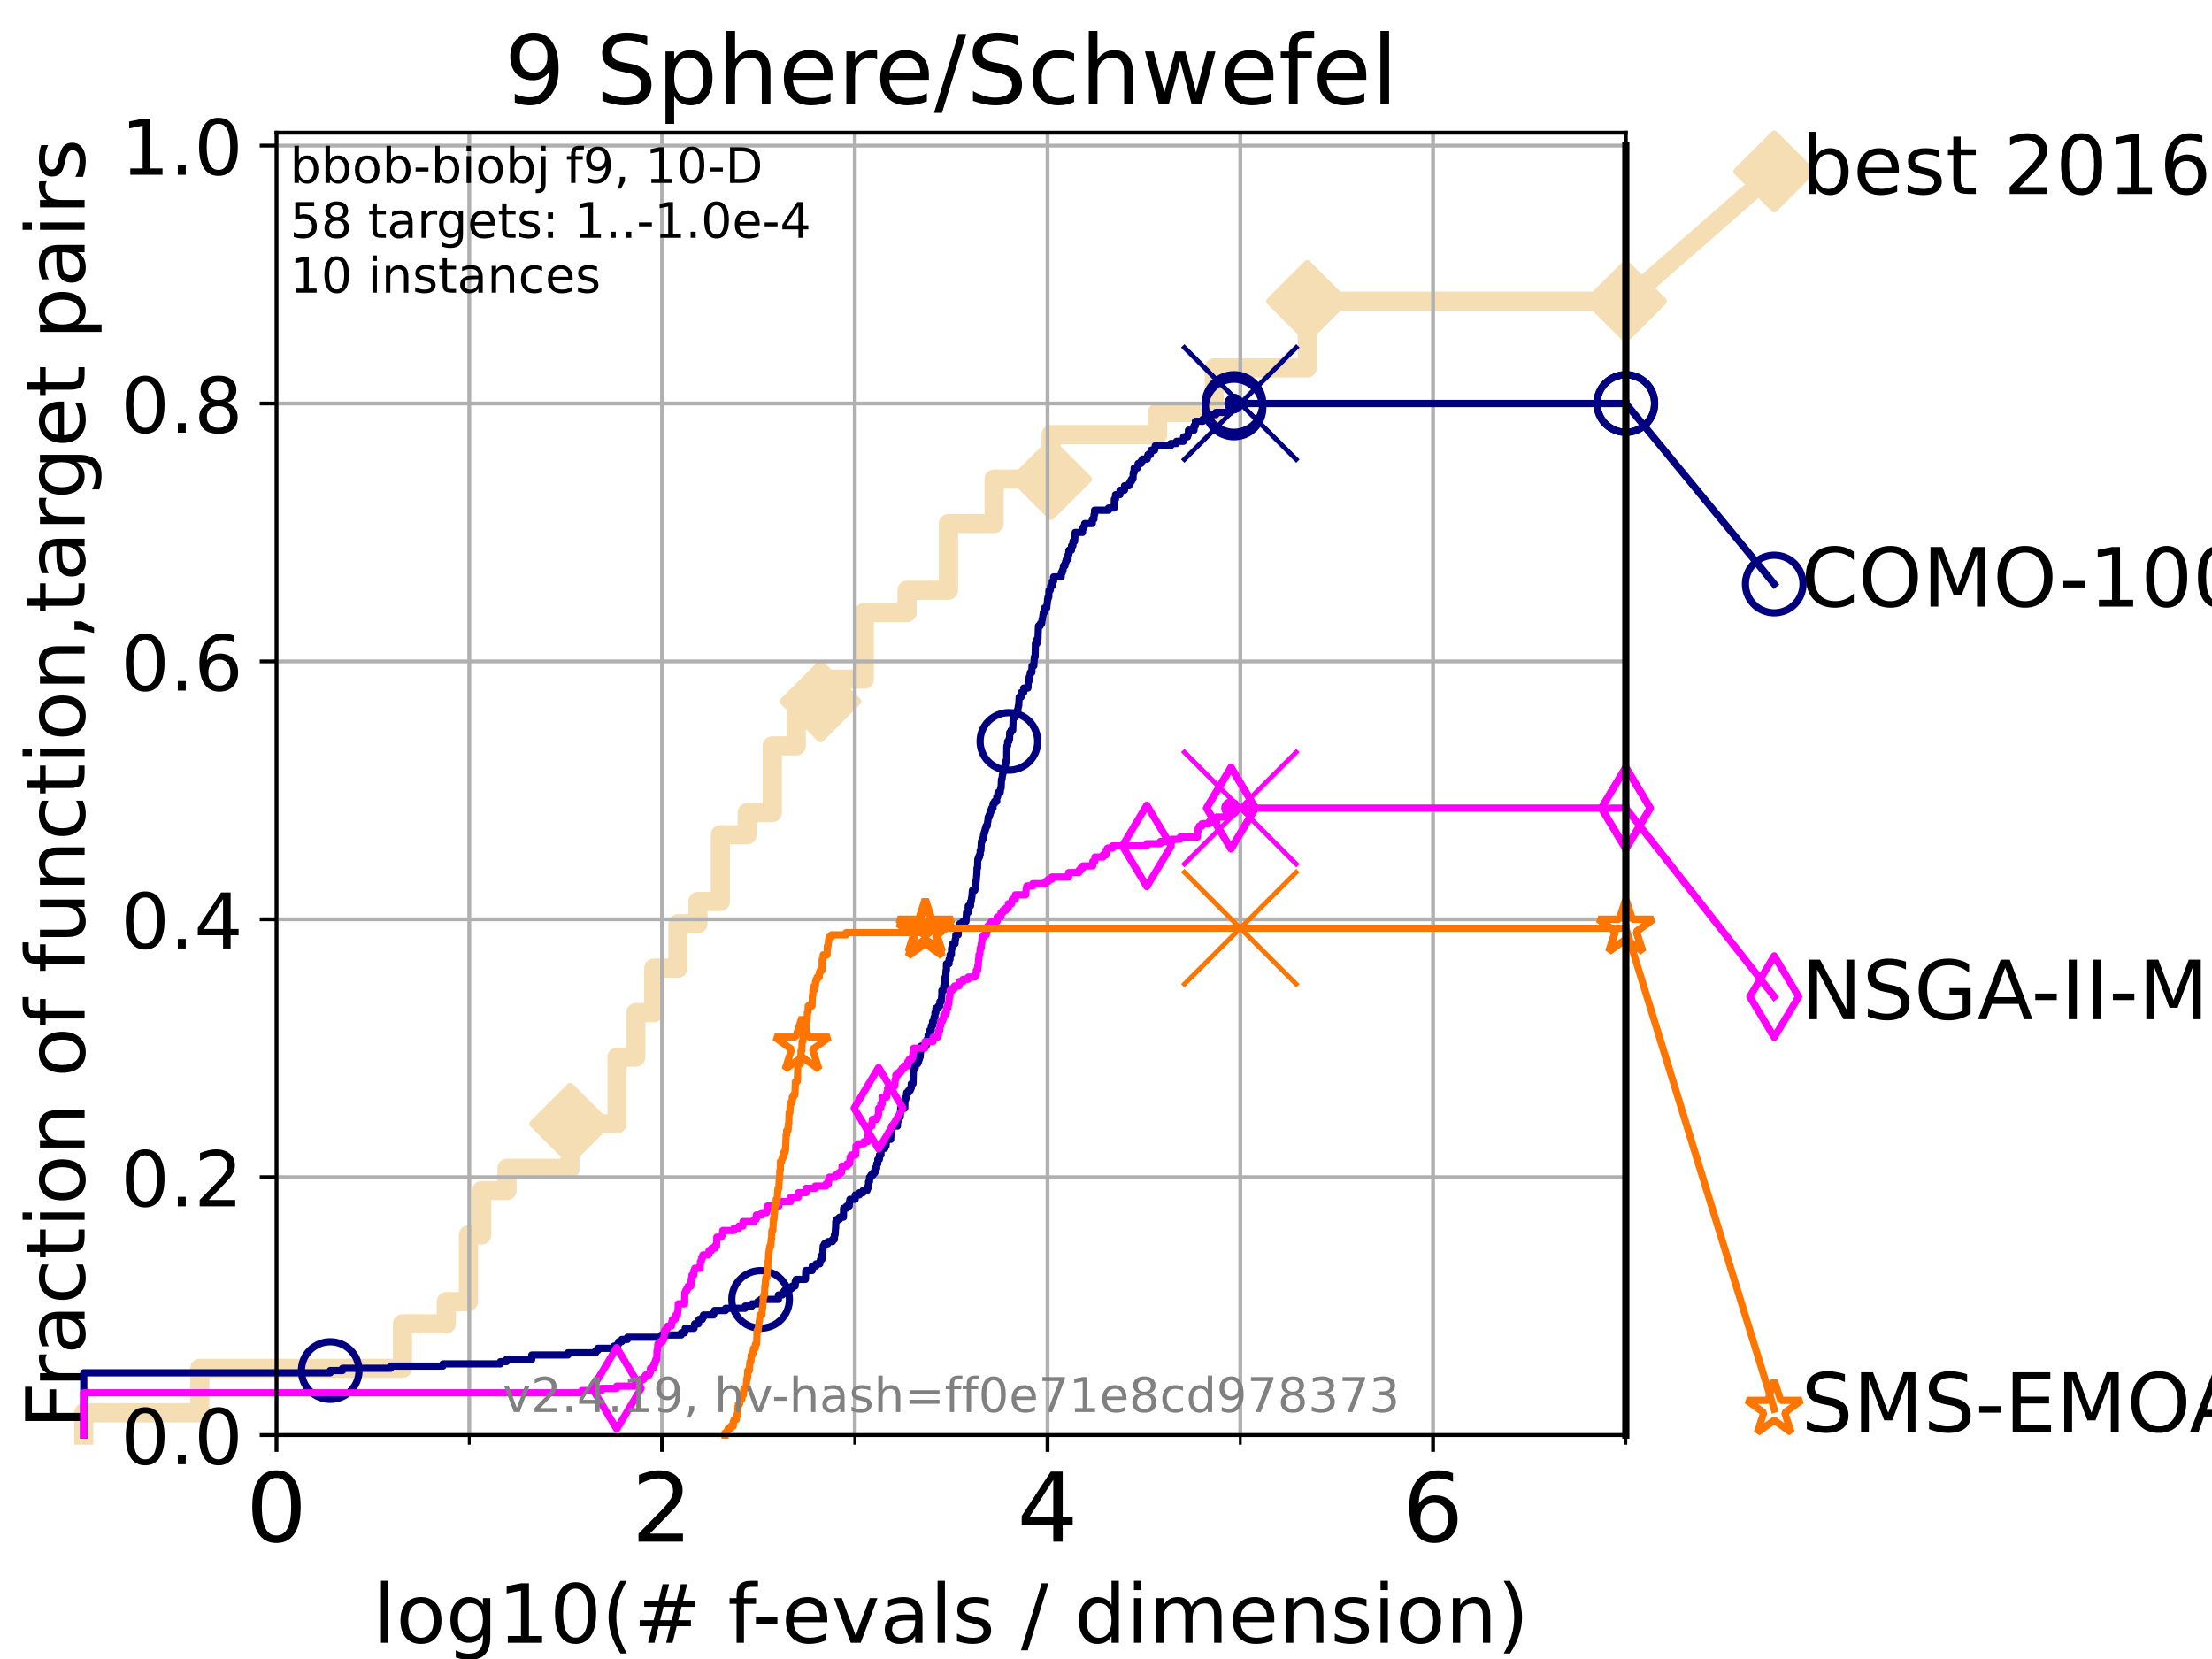 <?xml version="1.0" encoding="utf-8" standalone="no"?>
<!DOCTYPE svg PUBLIC "-//W3C//DTD SVG 1.1//EN"
  "http://www.w3.org/Graphics/SVG/1.1/DTD/svg11.dtd">
<!-- Created with matplotlib (https://matplotlib.org/) -->
<svg height="345.6pt" version="1.1" viewBox="0 0 460.8 345.6" width="460.8pt" xmlns="http://www.w3.org/2000/svg" xmlns:xlink="http://www.w3.org/1999/xlink">
 <defs>
  <style type="text/css">*{stroke-linecap:butt;stroke-linejoin:round;}</style>
 </defs>
 <g id="figure_1">
  <g id="patch_1">
   <path d="M 0 345.6 
L 460.8 345.6 
L 460.8 0 
L 0 0 
z
" style="fill:#ffffff;"/>
  </g>
  <g id="axes_1">
   <g id="patch_2">
    <path d="M 57.6 298.944 
L 338.688 298.944 
L 338.688 27.648 
L 57.6 27.648 
z
" style="fill:#ffffff;"/>
   </g>
   <g id="line2d_1">
    <path d="M 17.445 298.944 
L 17.445 294.313 
L 41.621 294.313 
L 41.621 285.05 
L 83.83 285.05 
L 83.83 275.788 
L 92.969 275.788 
L 92.969 271.157 
L 97.58 271.157 
L 97.58 257.263 
L 100.344 257.263 
L 100.344 248.001 
L 105.622 248.001 
L 105.622 243.37 
L 118.787 243.37 
L 118.787 234.107 
L 128.531 234.107 
L 128.531 220.214 
L 132.446 220.214 
L 132.446 210.951 
L 136.189 210.951 
L 136.189 201.689 
L 141.235 201.689 
L 141.235 192.426 
L 145.395 192.426 
L 145.395 187.795 
L 150.06 187.795 
L 150.06 173.901 
L 155.654 173.901 
L 155.654 169.27 
L 160.882 169.27 
L 160.882 155.377 
L 165.87 155.377 
L 165.87 146.114 
L 170.938 146.114 
L 170.938 141.483 
L 180.044 141.483 
L 180.044 127.589 
L 188.952 127.589 
L 188.952 122.958 
L 197.583 122.958 
L 197.583 109.065 
L 207.098 109.065 
L 207.098 99.802 
L 218.961 99.802 
L 218.961 90.54 
L 241.151 90.54 
L 241.151 85.909 
L 252.962 85.909 
L 252.962 76.646 
L 272.333 76.646 
L 272.333 62.753 
L 338.688 62.753 
" style="fill:none;stroke:#f5deb3;stroke-linecap:square;stroke-width:4;"/>
   </g>
   <g id="line2d_2">
    <defs>
     <path d="M 0 7.778 
L 7.778 0 
L 0 -7.778 
L -7.778 0 
z
" id="m0570a8ee5d" style="stroke:#f5deb3;stroke-linejoin:miter;stroke-width:1.5;"/>
    </defs>
    <g>
     <use style="fill:#f5deb3;stroke:#f5deb3;stroke-linejoin:miter;stroke-width:1.5;" x="118.787" xlink:href="#m0570a8ee5d" y="234.107"/>
     <use style="fill:#f5deb3;stroke:#f5deb3;stroke-linejoin:miter;stroke-width:1.5;" x="170.938" xlink:href="#m0570a8ee5d" y="146.114"/>
     <use style="fill:#f5deb3;stroke:#f5deb3;stroke-linejoin:miter;stroke-width:1.5;" x="218.961" xlink:href="#m0570a8ee5d" y="99.802"/>
     <use style="fill:#f5deb3;stroke:#f5deb3;stroke-linejoin:miter;stroke-width:1.5;" x="272.333" xlink:href="#m0570a8ee5d" y="62.753"/>
     <use style="fill:#f5deb3;stroke:#f5deb3;stroke-linejoin:miter;stroke-width:1.5;" x="272.333" xlink:href="#m0570a8ee5d" y="62.753"/>
     <use style="fill:#f5deb3;stroke:#f5deb3;stroke-linejoin:miter;stroke-width:1.5;" x="338.688" xlink:href="#m0570a8ee5d" y="62.753"/>
    </g>
   </g>
   <g id="line2d_3">
    <path style="fill:none;stroke:#f5deb3;stroke-linecap:square;stroke-width:4;"/>
    <g/>
   </g>
   <g id="line2d_4">
    <path d="M 338.688 62.753 
L 369.608 35.706 
" style="fill:none;stroke:#f5deb3;stroke-linecap:square;stroke-width:4;"/>
    <g>
     <use style="fill:#f5deb3;stroke:#f5deb3;stroke-linejoin:miter;stroke-width:1.5;" x="338.688" xlink:href="#m0570a8ee5d" y="62.753"/>
     <use style="fill:#f5deb3;stroke:#f5deb3;stroke-linejoin:miter;stroke-width:1.5;" x="369.608" xlink:href="#m0570a8ee5d" y="35.706"/>
    </g>
   </g>
   <g id="matplotlib.axis_1">
    <g id="xtick_1">
     <g id="line2d_5">
      <path clip-path="url(#p597326a8a5)" d="M 57.6 298.944 
L 57.6 27.648 
" style="fill:none;stroke:#b0b0b0;stroke-linecap:square;stroke-width:0.8;"/>
     </g>
     <g id="line2d_6">
      <defs>
       <path d="M 0 0 
L 0 3.5 
" id="mafa5c96fc5" style="stroke:#000000;stroke-width:0.8;"/>
      </defs>
      <g>
       <use style="stroke:#000000;stroke-width:0.8;" x="57.6" xlink:href="#mafa5c96fc5" y="298.944"/>
      </g>
     </g>
     <g id="text_1">
      <!-- 0 -->
      <g transform="translate(51.237 321.141)scale(0.2 -0.2)">
       <defs>
        <path d="M 31.781 66.406 
Q 24.172 66.406 20.328 58.906 
Q 16.5 51.422 16.5 36.375 
Q 16.5 21.391 20.328 13.891 
Q 24.172 6.391 31.781 6.391 
Q 39.453 6.391 43.281 13.891 
Q 47.125 21.391 47.125 36.375 
Q 47.125 51.422 43.281 58.906 
Q 39.453 66.406 31.781 66.406 
z
M 31.781 74.219 
Q 44.047 74.219 50.516 64.516 
Q 56.984 54.828 56.984 36.375 
Q 56.984 17.969 50.516 8.266 
Q 44.047 -1.422 31.781 -1.422 
Q 19.531 -1.422 13.062 8.266 
Q 6.594 17.969 6.594 36.375 
Q 6.594 54.828 13.062 64.516 
Q 19.531 74.219 31.781 74.219 
z
" id="DejaVuSans-48"/>
       </defs>
       <use xlink:href="#DejaVuSans-48"/>
      </g>
     </g>
    </g>
    <g id="xtick_2">
     <g id="line2d_7">
      <path clip-path="url(#p597326a8a5)" d="M 137.911 298.944 
L 137.911 27.648 
" style="fill:none;stroke:#b0b0b0;stroke-linecap:square;stroke-width:0.8;"/>
     </g>
     <g id="line2d_8">
      <g>
       <use style="stroke:#000000;stroke-width:0.8;" x="137.911" xlink:href="#mafa5c96fc5" y="298.944"/>
      </g>
     </g>
     <g id="text_2">
      <!-- 2 -->
      <g transform="translate(131.548 321.141)scale(0.2 -0.2)">
       <defs>
        <path d="M 19.188 8.297 
L 53.609 8.297 
L 53.609 0 
L 7.328 0 
L 7.328 8.297 
Q 12.938 14.109 22.625 23.891 
Q 32.328 33.688 34.812 36.531 
Q 39.547 41.844 41.422 45.531 
Q 43.312 49.219 43.312 52.781 
Q 43.312 58.594 39.234 62.25 
Q 35.156 65.922 28.609 65.922 
Q 23.969 65.922 18.812 64.312 
Q 13.672 62.703 7.812 59.422 
L 7.812 69.391 
Q 13.766 71.781 18.938 73 
Q 24.125 74.219 28.422 74.219 
Q 39.75 74.219 46.484 68.547 
Q 53.219 62.891 53.219 53.422 
Q 53.219 48.922 51.531 44.891 
Q 49.859 40.875 45.406 35.406 
Q 44.188 33.984 37.641 27.219 
Q 31.109 20.453 19.188 8.297 
z
" id="DejaVuSans-50"/>
       </defs>
       <use xlink:href="#DejaVuSans-50"/>
      </g>
     </g>
    </g>
    <g id="xtick_3">
     <g id="line2d_9">
      <path clip-path="url(#p597326a8a5)" d="M 218.222 298.944 
L 218.222 27.648 
" style="fill:none;stroke:#b0b0b0;stroke-linecap:square;stroke-width:0.8;"/>
     </g>
     <g id="line2d_10">
      <g>
       <use style="stroke:#000000;stroke-width:0.8;" x="218.222" xlink:href="#mafa5c96fc5" y="298.944"/>
      </g>
     </g>
     <g id="text_3">
      <!-- 4 -->
      <g transform="translate(211.859 321.141)scale(0.2 -0.2)">
       <defs>
        <path d="M 37.797 64.312 
L 12.891 25.391 
L 37.797 25.391 
z
M 35.203 72.906 
L 47.609 72.906 
L 47.609 25.391 
L 58.016 25.391 
L 58.016 17.188 
L 47.609 17.188 
L 47.609 0 
L 37.797 0 
L 37.797 17.188 
L 4.891 17.188 
L 4.891 26.703 
z
" id="DejaVuSans-52"/>
       </defs>
       <use xlink:href="#DejaVuSans-52"/>
      </g>
     </g>
    </g>
    <g id="xtick_4">
     <g id="line2d_11">
      <path clip-path="url(#p597326a8a5)" d="M 298.533 298.944 
L 298.533 27.648 
" style="fill:none;stroke:#b0b0b0;stroke-linecap:square;stroke-width:0.8;"/>
     </g>
     <g id="line2d_12">
      <g>
       <use style="stroke:#000000;stroke-width:0.8;" x="298.533" xlink:href="#mafa5c96fc5" y="298.944"/>
      </g>
     </g>
     <g id="text_4">
      <!-- 6 -->
      <g transform="translate(292.17 321.141)scale(0.2 -0.2)">
       <defs>
        <path d="M 33.016 40.375 
Q 26.375 40.375 22.484 35.828 
Q 18.609 31.297 18.609 23.391 
Q 18.609 15.531 22.484 10.953 
Q 26.375 6.391 33.016 6.391 
Q 39.656 6.391 43.531 10.953 
Q 47.406 15.531 47.406 23.391 
Q 47.406 31.297 43.531 35.828 
Q 39.656 40.375 33.016 40.375 
z
M 52.594 71.297 
L 52.594 62.312 
Q 48.875 64.062 45.094 64.984 
Q 41.312 65.922 37.594 65.922 
Q 27.828 65.922 22.672 59.328 
Q 17.531 52.734 16.797 39.406 
Q 19.672 43.656 24.016 45.922 
Q 28.375 48.188 33.594 48.188 
Q 44.578 48.188 50.953 41.516 
Q 57.328 34.859 57.328 23.391 
Q 57.328 12.156 50.688 5.359 
Q 44.047 -1.422 33.016 -1.422 
Q 20.359 -1.422 13.672 8.266 
Q 6.984 17.969 6.984 36.375 
Q 6.984 53.656 15.188 63.938 
Q 23.391 74.219 37.203 74.219 
Q 40.922 74.219 44.703 73.484 
Q 48.484 72.75 52.594 71.297 
z
" id="DejaVuSans-54"/>
       </defs>
       <use xlink:href="#DejaVuSans-54"/>
      </g>
     </g>
    </g>
    <g id="xtick_5">
     <g id="line2d_13">
      <path clip-path="url(#p597326a8a5)" d="M 97.755 298.944 
L 97.755 27.648 
" style="fill:none;stroke:#b0b0b0;stroke-linecap:square;stroke-width:0.8;"/>
     </g>
     <g id="line2d_14">
      <defs>
       <path d="M 0 0 
L 0 2 
" id="m9703ae29d4" style="stroke:#000000;stroke-width:0.6;"/>
      </defs>
      <g>
       <use style="stroke:#000000;stroke-width:0.6;" x="97.755" xlink:href="#m9703ae29d4" y="298.944"/>
      </g>
     </g>
    </g>
    <g id="xtick_6">
     <g id="line2d_15">
      <path clip-path="url(#p597326a8a5)" d="M 178.066 298.944 
L 178.066 27.648 
" style="fill:none;stroke:#b0b0b0;stroke-linecap:square;stroke-width:0.8;"/>
     </g>
     <g id="line2d_16">
      <g>
       <use style="stroke:#000000;stroke-width:0.6;" x="178.066" xlink:href="#m9703ae29d4" y="298.944"/>
      </g>
     </g>
    </g>
    <g id="xtick_7">
     <g id="line2d_17">
      <path clip-path="url(#p597326a8a5)" d="M 258.377 298.944 
L 258.377 27.648 
" style="fill:none;stroke:#b0b0b0;stroke-linecap:square;stroke-width:0.8;"/>
     </g>
     <g id="line2d_18">
      <g>
       <use style="stroke:#000000;stroke-width:0.6;" x="258.377" xlink:href="#m9703ae29d4" y="298.944"/>
      </g>
     </g>
    </g>
    <g id="xtick_8">
     <g id="line2d_19">
      <path clip-path="url(#p597326a8a5)" d="M 338.688 298.944 
L 338.688 27.648 
" style="fill:none;stroke:#b0b0b0;stroke-linecap:square;stroke-width:0.8;"/>
     </g>
     <g id="line2d_20">
      <g>
       <use style="stroke:#000000;stroke-width:0.6;" x="338.688" xlink:href="#m9703ae29d4" y="298.944"/>
      </g>
     </g>
    </g>
    <g id="text_5">
     <!-- log10(# f-evals / dimension) -->
     <g transform="translate(77.764 342.218)scale(0.17 -0.17)">
      <defs>
       <path d="M 9.422 75.984 
L 18.406 75.984 
L 18.406 0 
L 9.422 0 
z
" id="DejaVuSans-108"/>
       <path d="M 30.609 48.391 
Q 23.391 48.391 19.188 42.75 
Q 14.984 37.109 14.984 27.297 
Q 14.984 17.484 19.156 11.844 
Q 23.344 6.203 30.609 6.203 
Q 37.797 6.203 41.984 11.859 
Q 46.188 17.531 46.188 27.297 
Q 46.188 37.016 41.984 42.703 
Q 37.797 48.391 30.609 48.391 
z
M 30.609 56 
Q 42.328 56 49.016 48.375 
Q 55.719 40.766 55.719 27.297 
Q 55.719 13.875 49.016 6.219 
Q 42.328 -1.422 30.609 -1.422 
Q 18.844 -1.422 12.172 6.219 
Q 5.516 13.875 5.516 27.297 
Q 5.516 40.766 12.172 48.375 
Q 18.844 56 30.609 56 
z
" id="DejaVuSans-111"/>
       <path d="M 45.406 27.984 
Q 45.406 37.75 41.375 43.109 
Q 37.359 48.484 30.078 48.484 
Q 22.859 48.484 18.828 43.109 
Q 14.797 37.75 14.797 27.984 
Q 14.797 18.266 18.828 12.891 
Q 22.859 7.516 30.078 7.516 
Q 37.359 7.516 41.375 12.891 
Q 45.406 18.266 45.406 27.984 
z
M 54.391 6.781 
Q 54.391 -7.172 48.188 -13.984 
Q 42 -20.797 29.203 -20.797 
Q 24.469 -20.797 20.266 -20.094 
Q 16.062 -19.391 12.109 -17.922 
L 12.109 -9.188 
Q 16.062 -11.328 19.922 -12.344 
Q 23.781 -13.375 27.781 -13.375 
Q 36.625 -13.375 41.016 -8.766 
Q 45.406 -4.156 45.406 5.172 
L 45.406 9.625 
Q 42.625 4.781 38.281 2.391 
Q 33.938 0 27.875 0 
Q 17.828 0 11.672 7.656 
Q 5.516 15.328 5.516 27.984 
Q 5.516 40.672 11.672 48.328 
Q 17.828 56 27.875 56 
Q 33.938 56 38.281 53.609 
Q 42.625 51.219 45.406 46.391 
L 45.406 54.688 
L 54.391 54.688 
z
" id="DejaVuSans-103"/>
       <path d="M 12.406 8.297 
L 28.516 8.297 
L 28.516 63.922 
L 10.984 60.406 
L 10.984 69.391 
L 28.422 72.906 
L 38.281 72.906 
L 38.281 8.297 
L 54.391 8.297 
L 54.391 0 
L 12.406 0 
z
" id="DejaVuSans-49"/>
       <path d="M 31 75.875 
Q 24.469 64.656 21.281 53.656 
Q 18.109 42.672 18.109 31.391 
Q 18.109 20.125 21.312 9.062 
Q 24.516 -2 31 -13.188 
L 23.188 -13.188 
Q 15.875 -1.703 12.234 9.375 
Q 8.594 20.453 8.594 31.391 
Q 8.594 42.281 12.203 53.312 
Q 15.828 64.359 23.188 75.875 
z
" id="DejaVuSans-40"/>
       <path d="M 51.125 44 
L 36.922 44 
L 32.812 27.688 
L 47.125 27.688 
z
M 43.797 71.781 
L 38.719 51.516 
L 52.984 51.516 
L 58.109 71.781 
L 65.922 71.781 
L 60.891 51.516 
L 76.125 51.516 
L 76.125 44 
L 58.984 44 
L 54.984 27.688 
L 70.516 27.688 
L 70.516 20.219 
L 53.078 20.219 
L 48 0 
L 40.188 0 
L 45.219 20.219 
L 30.906 20.219 
L 25.875 0 
L 18.016 0 
L 23.094 20.219 
L 7.719 20.219 
L 7.719 27.688 
L 24.906 27.688 
L 29 44 
L 13.281 44 
L 13.281 51.516 
L 30.906 51.516 
L 35.891 71.781 
z
" id="DejaVuSans-35"/>
       <path id="DejaVuSans-32"/>
       <path d="M 37.109 75.984 
L 37.109 68.5 
L 28.516 68.5 
Q 23.688 68.5 21.797 66.547 
Q 19.922 64.594 19.922 59.516 
L 19.922 54.688 
L 34.719 54.688 
L 34.719 47.703 
L 19.922 47.703 
L 19.922 0 
L 10.891 0 
L 10.891 47.703 
L 2.297 47.703 
L 2.297 54.688 
L 10.891 54.688 
L 10.891 58.5 
Q 10.891 67.625 15.141 71.797 
Q 19.391 75.984 28.609 75.984 
z
" id="DejaVuSans-102"/>
       <path d="M 4.891 31.391 
L 31.203 31.391 
L 31.203 23.391 
L 4.891 23.391 
z
" id="DejaVuSans-45"/>
       <path d="M 56.203 29.594 
L 56.203 25.203 
L 14.891 25.203 
Q 15.484 15.922 20.484 11.062 
Q 25.484 6.203 34.422 6.203 
Q 39.594 6.203 44.453 7.469 
Q 49.312 8.734 54.109 11.281 
L 54.109 2.781 
Q 49.266 0.734 44.188 -0.344 
Q 39.109 -1.422 33.891 -1.422 
Q 20.797 -1.422 13.156 6.188 
Q 5.516 13.812 5.516 26.812 
Q 5.516 40.234 12.766 48.109 
Q 20.016 56 32.328 56 
Q 43.359 56 49.781 48.891 
Q 56.203 41.797 56.203 29.594 
z
M 47.219 32.234 
Q 47.125 39.594 43.094 43.984 
Q 39.062 48.391 32.422 48.391 
Q 24.906 48.391 20.391 44.141 
Q 15.875 39.891 15.188 32.172 
z
" id="DejaVuSans-101"/>
       <path d="M 2.984 54.688 
L 12.5 54.688 
L 29.594 8.797 
L 46.688 54.688 
L 56.203 54.688 
L 35.688 0 
L 23.484 0 
z
" id="DejaVuSans-118"/>
       <path d="M 34.281 27.484 
Q 23.391 27.484 19.188 25 
Q 14.984 22.516 14.984 16.5 
Q 14.984 11.719 18.141 8.906 
Q 21.297 6.109 26.703 6.109 
Q 34.188 6.109 38.703 11.406 
Q 43.219 16.703 43.219 25.484 
L 43.219 27.484 
z
M 52.203 31.203 
L 52.203 0 
L 43.219 0 
L 43.219 8.297 
Q 40.141 3.328 35.547 0.953 
Q 30.953 -1.422 24.312 -1.422 
Q 15.922 -1.422 10.953 3.297 
Q 6 8.016 6 15.922 
Q 6 25.141 12.172 29.828 
Q 18.359 34.516 30.609 34.516 
L 43.219 34.516 
L 43.219 35.406 
Q 43.219 41.609 39.141 45 
Q 35.062 48.391 27.688 48.391 
Q 23 48.391 18.547 47.266 
Q 14.109 46.141 10.016 43.891 
L 10.016 52.203 
Q 14.938 54.109 19.578 55.047 
Q 24.219 56 28.609 56 
Q 40.484 56 46.344 49.844 
Q 52.203 43.703 52.203 31.203 
z
" id="DejaVuSans-97"/>
       <path d="M 44.281 53.078 
L 44.281 44.578 
Q 40.484 46.531 36.375 47.5 
Q 32.281 48.484 27.875 48.484 
Q 21.188 48.484 17.844 46.438 
Q 14.5 44.391 14.5 40.281 
Q 14.5 37.156 16.891 35.375 
Q 19.281 33.594 26.516 31.984 
L 29.594 31.297 
Q 39.156 29.25 43.188 25.516 
Q 47.219 21.781 47.219 15.094 
Q 47.219 7.469 41.188 3.016 
Q 35.156 -1.422 24.609 -1.422 
Q 20.219 -1.422 15.453 -0.562 
Q 10.688 0.297 5.422 2 
L 5.422 11.281 
Q 10.406 8.688 15.234 7.391 
Q 20.062 6.109 24.812 6.109 
Q 31.156 6.109 34.562 8.281 
Q 37.984 10.453 37.984 14.406 
Q 37.984 18.062 35.516 20.016 
Q 33.062 21.969 24.703 23.781 
L 21.578 24.516 
Q 13.234 26.266 9.516 29.906 
Q 5.812 33.547 5.812 39.891 
Q 5.812 47.609 11.281 51.797 
Q 16.75 56 26.812 56 
Q 31.781 56 36.172 55.266 
Q 40.578 54.547 44.281 53.078 
z
" id="DejaVuSans-115"/>
       <path d="M 25.391 72.906 
L 33.688 72.906 
L 8.297 -9.281 
L 0 -9.281 
z
" id="DejaVuSans-47"/>
       <path d="M 45.406 46.391 
L 45.406 75.984 
L 54.391 75.984 
L 54.391 0 
L 45.406 0 
L 45.406 8.203 
Q 42.578 3.328 38.25 0.953 
Q 33.938 -1.422 27.875 -1.422 
Q 17.969 -1.422 11.734 6.484 
Q 5.516 14.406 5.516 27.297 
Q 5.516 40.188 11.734 48.094 
Q 17.969 56 27.875 56 
Q 33.938 56 38.25 53.625 
Q 42.578 51.266 45.406 46.391 
z
M 14.797 27.297 
Q 14.797 17.391 18.875 11.75 
Q 22.953 6.109 30.078 6.109 
Q 37.203 6.109 41.297 11.75 
Q 45.406 17.391 45.406 27.297 
Q 45.406 37.203 41.297 42.844 
Q 37.203 48.484 30.078 48.484 
Q 22.953 48.484 18.875 42.844 
Q 14.797 37.203 14.797 27.297 
z
" id="DejaVuSans-100"/>
       <path d="M 9.422 54.688 
L 18.406 54.688 
L 18.406 0 
L 9.422 0 
z
M 9.422 75.984 
L 18.406 75.984 
L 18.406 64.594 
L 9.422 64.594 
z
" id="DejaVuSans-105"/>
       <path d="M 52 44.188 
Q 55.375 50.25 60.062 53.125 
Q 64.75 56 71.094 56 
Q 79.641 56 84.281 50.016 
Q 88.922 44.047 88.922 33.016 
L 88.922 0 
L 79.891 0 
L 79.891 32.719 
Q 79.891 40.578 77.094 44.375 
Q 74.312 48.188 68.609 48.188 
Q 61.625 48.188 57.562 43.547 
Q 53.516 38.922 53.516 30.906 
L 53.516 0 
L 44.484 0 
L 44.484 32.719 
Q 44.484 40.625 41.703 44.406 
Q 38.922 48.188 33.109 48.188 
Q 26.219 48.188 22.156 43.531 
Q 18.109 38.875 18.109 30.906 
L 18.109 0 
L 9.078 0 
L 9.078 54.688 
L 18.109 54.688 
L 18.109 46.188 
Q 21.188 51.219 25.484 53.609 
Q 29.781 56 35.688 56 
Q 41.656 56 45.828 52.969 
Q 50 49.953 52 44.188 
z
" id="DejaVuSans-109"/>
       <path d="M 54.891 33.016 
L 54.891 0 
L 45.906 0 
L 45.906 32.719 
Q 45.906 40.484 42.875 44.328 
Q 39.844 48.188 33.797 48.188 
Q 26.516 48.188 22.312 43.547 
Q 18.109 38.922 18.109 30.906 
L 18.109 0 
L 9.078 0 
L 9.078 54.688 
L 18.109 54.688 
L 18.109 46.188 
Q 21.344 51.125 25.703 53.562 
Q 30.078 56 35.797 56 
Q 45.219 56 50.047 50.172 
Q 54.891 44.344 54.891 33.016 
z
" id="DejaVuSans-110"/>
       <path d="M 8.016 75.875 
L 15.828 75.875 
Q 23.141 64.359 26.781 53.312 
Q 30.422 42.281 30.422 31.391 
Q 30.422 20.453 26.781 9.375 
Q 23.141 -1.703 15.828 -13.188 
L 8.016 -13.188 
Q 14.5 -2 17.703 9.062 
Q 20.906 20.125 20.906 31.391 
Q 20.906 42.672 17.703 53.656 
Q 14.5 64.656 8.016 75.875 
z
" id="DejaVuSans-41"/>
      </defs>
      <use xlink:href="#DejaVuSans-108"/>
      <use x="27.783" xlink:href="#DejaVuSans-111"/>
      <use x="88.965" xlink:href="#DejaVuSans-103"/>
      <use x="152.441" xlink:href="#DejaVuSans-49"/>
      <use x="216.064" xlink:href="#DejaVuSans-48"/>
      <use x="279.688" xlink:href="#DejaVuSans-40"/>
      <use x="318.701" xlink:href="#DejaVuSans-35"/>
      <use x="402.49" xlink:href="#DejaVuSans-32"/>
      <use x="434.277" xlink:href="#DejaVuSans-102"/>
      <use x="463.982" xlink:href="#DejaVuSans-45"/>
      <use x="500.066" xlink:href="#DejaVuSans-101"/>
      <use x="561.59" xlink:href="#DejaVuSans-118"/>
      <use x="620.77" xlink:href="#DejaVuSans-97"/>
      <use x="682.049" xlink:href="#DejaVuSans-108"/>
      <use x="709.832" xlink:href="#DejaVuSans-115"/>
      <use x="761.932" xlink:href="#DejaVuSans-32"/>
      <use x="793.719" xlink:href="#DejaVuSans-47"/>
      <use x="827.41" xlink:href="#DejaVuSans-32"/>
      <use x="859.197" xlink:href="#DejaVuSans-100"/>
      <use x="922.674" xlink:href="#DejaVuSans-105"/>
      <use x="950.457" xlink:href="#DejaVuSans-109"/>
      <use x="1047.869" xlink:href="#DejaVuSans-101"/>
      <use x="1109.393" xlink:href="#DejaVuSans-110"/>
      <use x="1172.771" xlink:href="#DejaVuSans-115"/>
      <use x="1224.871" xlink:href="#DejaVuSans-105"/>
      <use x="1252.654" xlink:href="#DejaVuSans-111"/>
      <use x="1313.836" xlink:href="#DejaVuSans-110"/>
      <use x="1377.215" xlink:href="#DejaVuSans-41"/>
     </g>
    </g>
   </g>
   <g id="matplotlib.axis_2">
    <g id="ytick_1">
     <g id="line2d_21">
      <path clip-path="url(#p597326a8a5)" d="M 57.6 298.944 
L 338.688 298.944 
" style="fill:none;stroke:#b0b0b0;stroke-linecap:square;stroke-width:0.8;"/>
     </g>
     <g id="line2d_22">
      <defs>
       <path d="M 0 0 
L -3.5 0 
" id="mb6631cf791" style="stroke:#000000;stroke-width:0.8;"/>
      </defs>
      <g>
       <use style="stroke:#000000;stroke-width:0.8;" x="57.6" xlink:href="#mb6631cf791" y="298.944"/>
      </g>
     </g>
     <g id="text_6">
      <!-- 0.0 -->
      <g transform="translate(25.155 305.023)scale(0.16 -0.16)">
       <defs>
        <path d="M 10.688 12.406 
L 21 12.406 
L 21 0 
L 10.688 0 
z
" id="DejaVuSans-46"/>
       </defs>
       <use xlink:href="#DejaVuSans-48"/>
       <use x="63.623" xlink:href="#DejaVuSans-46"/>
       <use x="95.41" xlink:href="#DejaVuSans-48"/>
      </g>
     </g>
    </g>
    <g id="ytick_2">
     <g id="line2d_23">
      <path clip-path="url(#p597326a8a5)" d="M 57.6 245.222 
L 338.688 245.222 
" style="fill:none;stroke:#b0b0b0;stroke-linecap:square;stroke-width:0.8;"/>
     </g>
     <g id="line2d_24">
      <g>
       <use style="stroke:#000000;stroke-width:0.8;" x="57.6" xlink:href="#mb6631cf791" y="245.222"/>
      </g>
     </g>
     <g id="text_7">
      <!-- 0.2 -->
      <g transform="translate(25.155 251.301)scale(0.16 -0.16)">
       <use xlink:href="#DejaVuSans-48"/>
       <use x="63.623" xlink:href="#DejaVuSans-46"/>
       <use x="95.41" xlink:href="#DejaVuSans-50"/>
      </g>
     </g>
    </g>
    <g id="ytick_3">
     <g id="line2d_25">
      <path clip-path="url(#p597326a8a5)" d="M 57.6 191.5 
L 338.688 191.5 
" style="fill:none;stroke:#b0b0b0;stroke-linecap:square;stroke-width:0.8;"/>
     </g>
     <g id="line2d_26">
      <g>
       <use style="stroke:#000000;stroke-width:0.8;" x="57.6" xlink:href="#mb6631cf791" y="191.5"/>
      </g>
     </g>
     <g id="text_8">
      <!-- 0.4 -->
      <g transform="translate(25.155 197.579)scale(0.16 -0.16)">
       <use xlink:href="#DejaVuSans-48"/>
       <use x="63.623" xlink:href="#DejaVuSans-46"/>
       <use x="95.41" xlink:href="#DejaVuSans-52"/>
      </g>
     </g>
    </g>
    <g id="ytick_4">
     <g id="line2d_27">
      <path clip-path="url(#p597326a8a5)" d="M 57.6 137.778 
L 338.688 137.778 
" style="fill:none;stroke:#b0b0b0;stroke-linecap:square;stroke-width:0.8;"/>
     </g>
     <g id="line2d_28">
      <g>
       <use style="stroke:#000000;stroke-width:0.8;" x="57.6" xlink:href="#mb6631cf791" y="137.778"/>
      </g>
     </g>
     <g id="text_9">
      <!-- 0.6 -->
      <g transform="translate(25.155 143.857)scale(0.16 -0.16)">
       <use xlink:href="#DejaVuSans-48"/>
       <use x="63.623" xlink:href="#DejaVuSans-46"/>
       <use x="95.41" xlink:href="#DejaVuSans-54"/>
      </g>
     </g>
    </g>
    <g id="ytick_5">
     <g id="line2d_29">
      <path clip-path="url(#p597326a8a5)" d="M 57.6 84.056 
L 338.688 84.056 
" style="fill:none;stroke:#b0b0b0;stroke-linecap:square;stroke-width:0.8;"/>
     </g>
     <g id="line2d_30">
      <g>
       <use style="stroke:#000000;stroke-width:0.8;" x="57.6" xlink:href="#mb6631cf791" y="84.056"/>
      </g>
     </g>
     <g id="text_10">
      <!-- 0.8 -->
      <g transform="translate(25.155 90.135)scale(0.16 -0.16)">
       <defs>
        <path d="M 31.781 34.625 
Q 24.75 34.625 20.719 30.859 
Q 16.703 27.094 16.703 20.516 
Q 16.703 13.922 20.719 10.156 
Q 24.75 6.391 31.781 6.391 
Q 38.812 6.391 42.859 10.172 
Q 46.922 13.969 46.922 20.516 
Q 46.922 27.094 42.891 30.859 
Q 38.875 34.625 31.781 34.625 
z
M 21.922 38.812 
Q 15.578 40.375 12.031 44.719 
Q 8.5 49.078 8.5 55.328 
Q 8.5 64.062 14.719 69.141 
Q 20.953 74.219 31.781 74.219 
Q 42.672 74.219 48.875 69.141 
Q 55.078 64.062 55.078 55.328 
Q 55.078 49.078 51.531 44.719 
Q 48 40.375 41.703 38.812 
Q 48.828 37.156 52.797 32.312 
Q 56.781 27.484 56.781 20.516 
Q 56.781 9.906 50.312 4.234 
Q 43.844 -1.422 31.781 -1.422 
Q 19.734 -1.422 13.25 4.234 
Q 6.781 9.906 6.781 20.516 
Q 6.781 27.484 10.781 32.312 
Q 14.797 37.156 21.922 38.812 
z
M 18.312 54.391 
Q 18.312 48.734 21.844 45.562 
Q 25.391 42.391 31.781 42.391 
Q 38.141 42.391 41.719 45.562 
Q 45.312 48.734 45.312 54.391 
Q 45.312 60.062 41.719 63.234 
Q 38.141 66.406 31.781 66.406 
Q 25.391 66.406 21.844 63.234 
Q 18.312 60.062 18.312 54.391 
z
" id="DejaVuSans-56"/>
       </defs>
       <use xlink:href="#DejaVuSans-48"/>
       <use x="63.623" xlink:href="#DejaVuSans-46"/>
       <use x="95.41" xlink:href="#DejaVuSans-56"/>
      </g>
     </g>
    </g>
    <g id="ytick_6">
     <g id="line2d_31">
      <path clip-path="url(#p597326a8a5)" d="M 57.6 30.334 
L 338.688 30.334 
" style="fill:none;stroke:#b0b0b0;stroke-linecap:square;stroke-width:0.8;"/>
     </g>
     <g id="line2d_32">
      <g>
       <use style="stroke:#000000;stroke-width:0.8;" x="57.6" xlink:href="#mb6631cf791" y="30.334"/>
      </g>
     </g>
     <g id="text_11">
      <!-- 1.0 -->
      <g transform="translate(25.155 36.413)scale(0.16 -0.16)">
       <use xlink:href="#DejaVuSans-49"/>
       <use x="63.623" xlink:href="#DejaVuSans-46"/>
       <use x="95.41" xlink:href="#DejaVuSans-48"/>
      </g>
     </g>
    </g>
    <g id="text_12">
     <!-- Fraction of function,target pairs -->
     <g transform="translate(17.62 297.681)rotate(-90)scale(0.17 -0.17)">
      <defs>
       <path d="M 9.812 72.906 
L 51.703 72.906 
L 51.703 64.594 
L 19.672 64.594 
L 19.672 43.109 
L 48.578 43.109 
L 48.578 34.812 
L 19.672 34.812 
L 19.672 0 
L 9.812 0 
z
" id="DejaVuSans-70"/>
       <path d="M 41.109 46.297 
Q 39.594 47.172 37.812 47.578 
Q 36.031 48 33.891 48 
Q 26.266 48 22.188 43.047 
Q 18.109 38.094 18.109 28.812 
L 18.109 0 
L 9.078 0 
L 9.078 54.688 
L 18.109 54.688 
L 18.109 46.188 
Q 20.953 51.172 25.484 53.578 
Q 30.031 56 36.531 56 
Q 37.453 56 38.578 55.875 
Q 39.703 55.766 41.062 55.516 
z
" id="DejaVuSans-114"/>
       <path d="M 48.781 52.594 
L 48.781 44.188 
Q 44.969 46.297 41.141 47.344 
Q 37.312 48.391 33.406 48.391 
Q 24.656 48.391 19.812 42.844 
Q 14.984 37.312 14.984 27.297 
Q 14.984 17.281 19.812 11.734 
Q 24.656 6.203 33.406 6.203 
Q 37.312 6.203 41.141 7.25 
Q 44.969 8.297 48.781 10.406 
L 48.781 2.094 
Q 45.016 0.344 40.984 -0.531 
Q 36.969 -1.422 32.422 -1.422 
Q 20.062 -1.422 12.781 6.344 
Q 5.516 14.109 5.516 27.297 
Q 5.516 40.672 12.859 48.328 
Q 20.219 56 33.016 56 
Q 37.156 56 41.109 55.141 
Q 45.062 54.297 48.781 52.594 
z
" id="DejaVuSans-99"/>
       <path d="M 18.312 70.219 
L 18.312 54.688 
L 36.812 54.688 
L 36.812 47.703 
L 18.312 47.703 
L 18.312 18.016 
Q 18.312 11.328 20.141 9.422 
Q 21.969 7.516 27.594 7.516 
L 36.812 7.516 
L 36.812 0 
L 27.594 0 
Q 17.188 0 13.234 3.875 
Q 9.281 7.766 9.281 18.016 
L 9.281 47.703 
L 2.688 47.703 
L 2.688 54.688 
L 9.281 54.688 
L 9.281 70.219 
z
" id="DejaVuSans-116"/>
       <path d="M 8.5 21.578 
L 8.5 54.688 
L 17.484 54.688 
L 17.484 21.922 
Q 17.484 14.156 20.5 10.266 
Q 23.531 6.391 29.594 6.391 
Q 36.859 6.391 41.078 11.031 
Q 45.312 15.672 45.312 23.688 
L 45.312 54.688 
L 54.297 54.688 
L 54.297 0 
L 45.312 0 
L 45.312 8.406 
Q 42.047 3.422 37.719 1 
Q 33.406 -1.422 27.688 -1.422 
Q 18.266 -1.422 13.375 4.438 
Q 8.5 10.297 8.5 21.578 
z
M 31.109 56 
z
" id="DejaVuSans-117"/>
       <path d="M 11.719 12.406 
L 22.016 12.406 
L 22.016 4 
L 14.016 -11.625 
L 7.719 -11.625 
L 11.719 4 
z
" id="DejaVuSans-44"/>
       <path d="M 18.109 8.203 
L 18.109 -20.797 
L 9.078 -20.797 
L 9.078 54.688 
L 18.109 54.688 
L 18.109 46.391 
Q 20.953 51.266 25.266 53.625 
Q 29.594 56 35.594 56 
Q 45.562 56 51.781 48.094 
Q 58.016 40.188 58.016 27.297 
Q 58.016 14.406 51.781 6.484 
Q 45.562 -1.422 35.594 -1.422 
Q 29.594 -1.422 25.266 0.953 
Q 20.953 3.328 18.109 8.203 
z
M 48.688 27.297 
Q 48.688 37.203 44.609 42.844 
Q 40.531 48.484 33.406 48.484 
Q 26.266 48.484 22.188 42.844 
Q 18.109 37.203 18.109 27.297 
Q 18.109 17.391 22.188 11.75 
Q 26.266 6.109 33.406 6.109 
Q 40.531 6.109 44.609 11.75 
Q 48.688 17.391 48.688 27.297 
z
" id="DejaVuSans-112"/>
      </defs>
      <use xlink:href="#DejaVuSans-70"/>
      <use x="50.27" xlink:href="#DejaVuSans-114"/>
      <use x="91.383" xlink:href="#DejaVuSans-97"/>
      <use x="152.662" xlink:href="#DejaVuSans-99"/>
      <use x="207.643" xlink:href="#DejaVuSans-116"/>
      <use x="246.852" xlink:href="#DejaVuSans-105"/>
      <use x="274.635" xlink:href="#DejaVuSans-111"/>
      <use x="335.816" xlink:href="#DejaVuSans-110"/>
      <use x="399.195" xlink:href="#DejaVuSans-32"/>
      <use x="430.982" xlink:href="#DejaVuSans-111"/>
      <use x="492.164" xlink:href="#DejaVuSans-102"/>
      <use x="527.369" xlink:href="#DejaVuSans-32"/>
      <use x="559.156" xlink:href="#DejaVuSans-102"/>
      <use x="594.361" xlink:href="#DejaVuSans-117"/>
      <use x="657.74" xlink:href="#DejaVuSans-110"/>
      <use x="721.119" xlink:href="#DejaVuSans-99"/>
      <use x="776.1" xlink:href="#DejaVuSans-116"/>
      <use x="815.309" xlink:href="#DejaVuSans-105"/>
      <use x="843.092" xlink:href="#DejaVuSans-111"/>
      <use x="904.273" xlink:href="#DejaVuSans-110"/>
      <use x="967.652" xlink:href="#DejaVuSans-44"/>
      <use x="999.439" xlink:href="#DejaVuSans-116"/>
      <use x="1038.648" xlink:href="#DejaVuSans-97"/>
      <use x="1099.928" xlink:href="#DejaVuSans-114"/>
      <use x="1139.291" xlink:href="#DejaVuSans-103"/>
      <use x="1202.768" xlink:href="#DejaVuSans-101"/>
      <use x="1264.291" xlink:href="#DejaVuSans-116"/>
      <use x="1303.5" xlink:href="#DejaVuSans-32"/>
      <use x="1335.287" xlink:href="#DejaVuSans-112"/>
      <use x="1398.764" xlink:href="#DejaVuSans-97"/>
      <use x="1460.043" xlink:href="#DejaVuSans-105"/>
      <use x="1487.826" xlink:href="#DejaVuSans-114"/>
      <use x="1528.939" xlink:href="#DejaVuSans-115"/>
     </g>
    </g>
   </g>
   <g id="line2d_33">
    <defs>
     <path d="M 0 1.5 
C 0.398 1.5 0.779 1.342 1.061 1.061 
C 1.342 0.779 1.5 0.398 1.5 0 
C 1.5 -0.398 1.342 -0.779 1.061 -1.061 
C 0.779 -1.342 0.398 -1.5 0 -1.5 
C -0.398 -1.5 -0.779 -1.342 -1.061 -1.061 
C -1.342 -0.779 -1.5 -0.398 -1.5 0 
C -1.5 0.398 -1.342 0.779 -1.061 1.061 
C -0.779 1.342 -0.398 1.5 0 1.5 
z
" id="md5cee0b012" style="stroke:#f5deb3;"/>
    </defs>
    <g>
     <use style="fill:#f5deb3;stroke:#f5deb3;" x="272.333" xlink:href="#md5cee0b012" y="62.753"/>
     <use style="fill:#f5deb3;stroke:#f5deb3;" x="272.333" xlink:href="#md5cee0b012" y="62.753"/>
    </g>
   </g>
   <g id="line2d_34">
    <defs>
     <path d="M 0 1.5 
C 0.398 1.5 0.779 1.342 1.061 1.061 
C 1.342 0.779 1.5 0.398 1.5 0 
C 1.5 -0.398 1.342 -0.779 1.061 -1.061 
C 0.779 -1.342 0.398 -1.5 0 -1.5 
C -0.398 -1.5 -0.779 -1.342 -1.061 -1.061 
C -1.342 -0.779 -1.5 -0.398 -1.5 0 
C -1.5 0.398 -1.342 0.779 -1.061 1.061 
C -0.779 1.342 -0.398 1.5 0 1.5 
z
" id="maf5dd453b8" style="stroke:#000080;"/>
    </defs>
    <g>
     <use style="fill:#000080;stroke:#000080;" x="257.064" xlink:href="#maf5dd453b8" y="84.056"/>
     <use style="fill:#000080;stroke:#000080;" x="257.064" xlink:href="#maf5dd453b8" y="84.056"/>
    </g>
   </g>
   <g id="line2d_35">
    <path d="M 17.445 298.944 
L 17.445 285.977 
L 68.793 285.977 
L 68.793 285.514 
L 71.35 285.514 
L 71.35 285.05 
L 81.334 285.05 
L 81.334 284.587 
L 92.267 284.587 
L 92.267 284.124 
L 104.235 284.124 
L 104.235 283.661 
L 105.51 283.661 
L 105.51 283.198 
L 110.777 283.198 
L 110.777 282.272 
L 118.31 282.272 
L 118.31 281.809 
L 124.101 281.809 
L 124.101 281.345 
L 124.52 281.345 
L 124.52 280.882 
L 127.892 280.882 
L 127.892 280.419 
L 128.65 280.419 
L 128.65 279.956 
L 128.886 279.956 
L 128.886 279.493 
L 129.518 279.493 
L 129.518 279.03 
L 130.717 279.03 
L 130.717 278.567 
L 137.771 278.567 
L 137.771 278.104 
L 141.927 278.104 
L 141.927 277.64 
L 142.633 277.64 
L 142.739 276.714 
L 144.582 276.714 
L 144.582 276.251 
L 144.701 276.251 
L 144.701 275.788 
L 145.497 275.788 
L 145.587 274.862 
L 146.313 274.862 
L 146.313 274.399 
L 146.549 274.399 
L 146.549 273.935 
L 148.639 273.935 
L 148.639 273.472 
L 148.845 273.472 
L 148.845 273.009 
L 151.146 273.009 
L 151.146 272.546 
L 155.213 272.546 
L 155.213 272.083 
L 156.646 272.083 
L 156.646 271.62 
L 157.843 271.62 
L 157.843 271.157 
L 158.45 271.157 
L 158.45 270.694 
L 162.156 270.694 
L 162.156 269.767 
L 163 269.767 
L 163 269.304 
L 163.405 269.304 
L 163.405 268.841 
L 164.441 268.841 
L 164.441 268.378 
L 165.018 268.378 
L 165.018 267.915 
L 165.654 267.915 
L 165.654 266.989 
L 165.849 266.989 
L 165.849 266.526 
L 167.786 266.526 
L 167.855 264.673 
L 169.213 264.673 
L 169.213 263.747 
L 169.992 263.747 
L 169.992 263.284 
L 170.796 263.284 
L 170.796 262.821 
L 170.912 262.821 
L 170.912 262.357 
L 171.227 262.357 
L 171.227 261.431 
L 171.369 261.431 
L 171.453 260.042 
L 171.481 260.042 
L 171.481 259.579 
L 171.731 259.579 
L 171.731 259.116 
L 172.434 259.116 
L 172.434 258.653 
L 173.427 258.653 
L 173.427 258.189 
L 173.816 258.189 
L 173.816 257.263 
L 173.955 257.263 
L 174.052 255.874 
L 174.076 255.874 
L 174.098 254.484 
L 174.292 254.484 
L 174.292 254.021 
L 174.878 254.021 
L 174.878 253.558 
L 175.71 253.558 
L 175.732 251.706 
L 176.356 251.706 
L 176.356 251.243 
L 176.918 251.243 
L 176.959 250.316 
L 177.041 250.316 
L 177.041 249.853 
L 178.145 249.853 
L 178.164 248.927 
L 179.02 248.927 
L 179.02 248.464 
L 179.784 248.464 
L 179.784 248.001 
L 180.632 248.001 
L 180.632 247.538 
L 180.813 247.538 
L 180.813 247.075 
L 180.928 247.075 
L 180.928 246.148 
L 181.138 246.148 
L 181.138 245.222 
L 181.441 245.222 
L 181.441 244.759 
L 181.893 244.759 
L 181.893 244.296 
L 182.274 244.296 
L 182.274 243.37 
L 182.632 243.37 
L 182.632 242.443 
L 182.852 242.443 
L 182.852 241.517 
L 183.19 241.517 
L 183.199 240.591 
L 183.525 240.591 
L 183.539 239.201 
L 184.338 239.201 
L 184.338 238.738 
L 184.573 238.738 
L 184.678 237.349 
L 185.549 237.349 
L 185.636 235.496 
L 185.784 235.496 
L 185.784 234.57 
L 186.964 234.57 
L 186.964 233.644 
L 187.077 233.644 
L 187.077 233.181 
L 187.204 233.181 
L 187.204 232.718 
L 187.541 232.718 
L 187.619 230.865 
L 188.485 230.865 
L 188.512 229.013 
L 188.694 229.013 
L 188.694 228.55 
L 188.871 228.55 
L 188.871 227.623 
L 189.269 227.623 
L 189.269 227.16 
L 189.638 227.16 
L 189.638 226.697 
L 189.835 226.697 
L 189.835 225.771 
L 190.202 225.771 
L 190.279 222.992 
L 190.373 222.992 
L 190.373 222.529 
L 190.655 222.529 
L 190.655 221.603 
L 191.161 221.603 
L 191.161 221.14 
L 191.368 221.14 
L 191.368 220.677 
L 191.528 220.677 
L 191.528 220.214 
L 191.68 220.214 
L 191.774 218.824 
L 191.931 218.824 
L 191.931 217.898 
L 192.924 217.898 
L 192.924 217.435 
L 193.136 217.435 
L 193.136 216.509 
L 193.337 216.509 
L 193.337 215.582 
L 193.669 215.582 
L 193.669 214.656 
L 194.003 214.656 
L 194.003 213.73 
L 194.263 213.73 
L 194.263 212.804 
L 194.586 212.804 
L 194.586 211.877 
L 194.767 211.877 
L 194.767 210.951 
L 194.961 210.951 
L 194.961 210.025 
L 195.47 210.025 
L 195.47 209.562 
L 195.8 209.562 
L 195.8 208.635 
L 196.089 208.635 
L 196.191 207.246 
L 196.204 207.246 
L 196.204 206.32 
L 196.593 206.32 
L 196.593 205.394 
L 196.837 205.394 
L 196.869 203.541 
L 197.025 203.541 
L 197.077 202.152 
L 197.158 202.152 
L 197.161 200.762 
L 197.704 200.762 
L 197.704 199.836 
L 197.914 199.836 
L 197.914 198.91 
L 198.189 198.91 
L 198.231 197.521 
L 198.375 197.521 
L 198.449 196.594 
L 198.952 196.594 
L 199.004 195.668 
L 199.079 195.668 
L 199.115 194.742 
L 199.606 194.742 
L 199.679 193.353 
L 199.85 193.353 
L 199.948 192.426 
L 200.566 192.426 
L 200.566 191.963 
L 201.229 191.963 
L 201.334 190.111 
L 201.677 190.111 
L 201.693 188.721 
L 202.179 188.721 
L 202.203 187.795 
L 202.318 187.795 
L 202.427 186.869 
L 202.465 186.869 
L 202.571 185.479 
L 203.07 185.479 
L 203.07 185.016 
L 203.202 185.016 
L 203.234 183.627 
L 203.365 183.627 
L 203.468 182.238 
L 203.496 182.238 
L 203.526 180.848 
L 203.637 180.848 
L 203.69 178.996 
L 203.831 178.996 
L 203.831 178.533 
L 204.048 178.533 
L 204.048 178.07 
L 204.195 178.07 
L 204.195 177.143 
L 204.348 177.143 
L 204.443 175.291 
L 204.581 175.291 
L 204.581 174.828 
L 204.818 174.828 
L 204.894 173.901 
L 205.007 173.901 
L 205.007 173.438 
L 205.154 173.438 
L 205.154 172.975 
L 205.28 172.975 
L 205.28 172.512 
L 205.42 172.512 
L 205.42 172.049 
L 205.674 172.049 
L 205.749 171.123 
L 205.796 171.123 
L 205.856 170.196 
L 206.075 170.196 
L 206.075 169.733 
L 206.228 169.733 
L 206.228 169.27 
L 206.377 169.27 
L 206.377 168.807 
L 206.578 168.807 
L 206.578 168.344 
L 206.866 168.344 
L 206.866 167.418 
L 207.167 167.418 
L 207.167 166.955 
L 207.639 166.955 
L 207.639 166.028 
L 207.809 166.028 
L 207.892 165.102 
L 208.361 165.102 
L 208.445 164.176 
L 208.547 164.176 
L 208.635 162.323 
L 208.75 162.323 
L 208.828 161.397 
L 208.894 161.397 
L 208.894 160.934 
L 209.015 160.934 
L 209.015 160.008 
L 209.319 160.008 
L 209.319 159.545 
L 209.461 159.545 
L 209.461 158.618 
L 209.707 158.618 
L 209.742 155.377 
L 209.905 155.377 
L 209.905 154.45 
L 210.173 154.45 
L 210.173 153.987 
L 210.315 153.987 
L 210.337 152.598 
L 210.608 152.598 
L 210.608 152.135 
L 210.967 152.135 
L 211.072 149.356 
L 211.528 149.356 
L 211.618 148.43 
L 211.89 148.43 
L 211.89 147.967 
L 212.047 147.967 
L 212.131 147.04 
L 212.213 147.04 
L 212.315 145.188 
L 212.737 145.188 
L 212.737 144.262 
L 213.259 144.262 
L 213.259 143.336 
L 214.135 143.336 
L 214.211 141.946 
L 214.354 141.946 
L 214.396 141.02 
L 214.531 141.02 
L 214.632 140.094 
L 214.953 140.094 
L 214.995 138.704 
L 215.375 138.704 
L 215.467 136.852 
L 215.634 136.852 
L 215.696 134.073 
L 216.014 134.073 
L 216.014 133.147 
L 216.224 133.147 
L 216.329 130.368 
L 216.71 130.368 
L 216.71 129.905 
L 217.004 129.905 
L 217.097 128.979 
L 217.16 128.979 
L 217.267 128.053 
L 217.333 128.053 
L 217.333 127.589 
L 217.543 127.589 
L 217.554 126.663 
L 218.055 126.663 
L 218.127 125.737 
L 218.167 125.737 
L 218.235 124.811 
L 218.318 124.811 
L 218.318 124.348 
L 218.478 124.348 
L 218.518 122.958 
L 218.779 122.958 
L 218.875 122.032 
L 219.211 122.032 
L 219.211 121.106 
L 219.48 121.106 
L 219.48 120.179 
L 221.072 120.179 
L 221.085 119.253 
L 221.311 119.253 
L 221.311 118.79 
L 221.444 118.79 
L 221.543 117.864 
L 221.853 117.864 
L 221.853 117.401 
L 221.993 117.401 
L 221.993 116.938 
L 222.138 116.938 
L 222.138 116.475 
L 222.495 116.475 
L 222.495 115.548 
L 222.663 115.548 
L 222.663 114.622 
L 223.212 114.622 
L 223.212 113.696 
L 223.511 113.696 
L 223.511 112.77 
L 223.865 112.77 
L 223.975 110.917 
L 225.499 110.917 
L 225.499 109.991 
L 225.819 109.991 
L 225.819 109.528 
L 225.953 109.528 
L 225.953 109.065 
L 227.55 109.065 
L 227.55 108.138 
L 227.901 108.138 
L 227.901 107.212 
L 228.019 107.212 
L 228.019 106.286 
L 230.927 106.286 
L 230.927 105.823 
L 232.085 105.823 
L 232.139 103.97 
L 232.385 103.97 
L 232.385 103.044 
L 233.312 103.044 
L 233.312 102.118 
L 234.251 102.118 
L 234.251 101.192 
L 235.2 101.192 
L 235.2 100.728 
L 235.435 100.728 
L 235.435 100.265 
L 235.717 100.265 
L 235.717 99.802 
L 236.02 99.802 
L 236.084 98.413 
L 236.269 98.413 
L 236.269 97.487 
L 236.957 97.487 
L 236.957 97.023 
L 237.086 97.023 
L 237.086 96.56 
L 237.679 96.56 
L 237.679 96.097 
L 237.986 96.097 
L 237.986 95.634 
L 238.981 95.634 
L 238.981 95.171 
L 239.127 95.171 
L 239.127 94.708 
L 239.637 94.708 
L 239.637 94.245 
L 239.79 94.245 
L 239.79 93.782 
L 240.529 93.782 
L 240.529 93.318 
L 240.647 93.318 
L 240.647 92.855 
L 243.884 92.855 
L 243.884 92.392 
L 245.095 92.392 
L 245.095 91.929 
L 246.541 91.929 
L 246.549 91.003 
L 247.391 91.003 
L 247.391 90.54 
L 247.566 90.54 
L 247.566 89.614 
L 248.739 89.614 
L 248.739 88.687 
L 249.02 88.687 
L 249.02 87.761 
L 250.604 87.761 
L 250.604 87.298 
L 251.332 87.298 
L 251.332 86.835 
L 252.301 86.835 
L 252.301 86.372 
L 253.295 86.372 
L 253.295 85.909 
L 256.257 85.909 
L 256.257 85.445 
L 256.914 85.445 
L 256.914 84.982 
L 257.064 84.982 
L 257.064 84.056 
L 338.688 84.056 
L 338.688 84.056 
" style="fill:none;stroke:#000080;stroke-linecap:square;stroke-width:1.5;"/>
   </g>
   <g id="line2d_36">
    <defs>
     <path d="M 0 6 
C 1.591 6 3.117 5.368 4.243 4.243 
C 5.368 3.117 6 1.591 6 0 
C 6 -1.591 5.368 -3.117 4.243 -4.243 
C 3.117 -5.368 1.591 -6 0 -6 
C -1.591 -6 -3.117 -5.368 -4.243 -4.243 
C -5.368 -3.117 -6 -1.591 -6 0 
C -6 1.591 -5.368 3.117 -4.243 4.243 
C -3.117 5.368 -1.591 6 0 6 
z
" id="m124c260bd1" style="stroke:#000080;stroke-width:1.5;"/>
    </defs>
    <g>
     <use style="fill-opacity:0;stroke:#000080;stroke-width:1.5;" x="68.793" xlink:href="#m124c260bd1" y="285.514"/>
     <use style="fill-opacity:0;stroke:#000080;stroke-width:1.5;" x="158.45" xlink:href="#m124c260bd1" y="270.694"/>
     <use style="fill-opacity:0;stroke:#000080;stroke-width:1.5;" x="210.173" xlink:href="#m124c260bd1" y="154.45"/>
     <use style="fill-opacity:0;stroke:#000080;stroke-width:1.5;" x="257.064" xlink:href="#m124c260bd1" y="84.982"/>
     <use style="fill-opacity:0;stroke:#000080;stroke-width:1.5;" x="257.064" xlink:href="#m124c260bd1" y="84.056"/>
     <use style="fill-opacity:0;stroke:#000080;stroke-width:1.5;" x="338.688" xlink:href="#m124c260bd1" y="84.056"/>
    </g>
   </g>
   <g id="line2d_37">
    <path style="fill:none;stroke:#000080;stroke-linecap:square;stroke-width:1.5;"/>
    <g/>
   </g>
   <g id="line2d_38">
    <path clip-path="url(#p597326a8a5)" d="M 258.377 84.056 
" style="fill:none;stroke:#000080;stroke-linecap:square;stroke-width:1.5;"/>
    <defs>
     <path d="M -12 12 
L 12 -12 
M -12 -12 
L 12 12 
" id="m5386dac856" style="stroke:#000080;"/>
    </defs>
    <g clip-path="url(#p597326a8a5)">
     <use style="fill:#000080;stroke:#000080;" x="258.377" xlink:href="#m5386dac856" y="84.056"/>
    </g>
   </g>
   <g id="line2d_39">
    <defs>
     <path d="M 0 1.5 
C 0.398 1.5 0.779 1.342 1.061 1.061 
C 1.342 0.779 1.5 0.398 1.5 0 
C 1.5 -0.398 1.342 -0.779 1.061 -1.061 
C 0.779 -1.342 0.398 -1.5 0 -1.5 
C -0.398 -1.5 -0.779 -1.342 -1.061 -1.061 
C -1.342 -0.779 -1.5 -0.398 -1.5 0 
C -1.5 0.398 -1.342 0.779 -1.061 1.061 
C -0.779 1.342 -0.398 1.5 0 1.5 
z
" id="m7e25e1c920" style="stroke:#ff00ff;"/>
    </defs>
    <g>
     <use style="fill:#ff00ff;stroke:#ff00ff;" x="256.439" xlink:href="#m7e25e1c920" y="168.344"/>
     <use style="fill:#ff00ff;stroke:#ff00ff;" x="256.439" xlink:href="#m7e25e1c920" y="168.344"/>
    </g>
   </g>
   <g id="line2d_40">
    <path d="M 17.445 298.944 
L 17.445 290.145 
L 121.219 290.145 
L 121.219 289.682 
L 125.328 289.682 
L 125.328 289.218 
L 128.471 289.218 
L 128.471 288.755 
L 132.303 288.755 
L 132.303 288.292 
L 132.613 288.292 
L 132.613 287.829 
L 133.398 287.829 
L 133.398 287.366 
L 134.085 287.366 
L 134.085 286.903 
L 134.492 286.903 
L 134.492 286.44 
L 135.24 286.44 
L 135.24 285.977 
L 135.462 285.977 
L 135.502 285.05 
L 136.151 285.05 
L 136.189 284.124 
L 136.457 284.124 
L 136.457 283.661 
L 136.608 283.661 
L 136.608 283.198 
L 136.813 283.198 
L 136.869 281.345 
L 136.943 281.345 
L 137.053 279.956 
L 137.487 279.956 
L 137.487 279.493 
L 138.033 279.493 
L 138.033 279.03 
L 138.273 279.03 
L 138.375 278.104 
L 138.392 278.104 
L 138.426 277.177 
L 138.795 277.177 
L 138.795 276.714 
L 139.091 276.714 
L 139.091 276.251 
L 139.872 276.251 
L 139.949 275.325 
L 140.073 275.325 
L 140.073 274.862 
L 140.649 274.862 
L 140.649 274.399 
L 140.783 274.399 
L 140.783 273.935 
L 141.134 273.935 
L 141.192 273.009 
L 141.25 273.009 
L 141.293 271.62 
L 142.62 271.62 
L 142.647 269.304 
L 142.832 269.304 
L 142.832 268.841 
L 143.093 268.841 
L 143.093 268.378 
L 143.363 268.378 
L 143.363 267.915 
L 143.928 267.915 
L 143.989 266.526 
L 144.087 266.526 
L 144.161 265.599 
L 144.558 265.599 
L 144.558 264.673 
L 144.736 264.673 
L 144.736 264.21 
L 145.833 264.21 
L 145.91 262.821 
L 146.096 262.821 
L 146.205 261.894 
L 146.431 261.894 
L 146.431 261.431 
L 147.61 261.431 
L 147.7 260.505 
L 148.248 260.505 
L 148.248 260.042 
L 148.911 260.042 
L 148.911 259.579 
L 149.278 259.579 
L 149.314 257.726 
L 150.25 257.726 
L 150.25 257.263 
L 150.565 257.263 
L 150.565 256.337 
L 152.893 256.337 
L 152.893 255.874 
L 153.925 255.874 
L 153.925 255.411 
L 154.761 255.411 
L 154.761 254.484 
L 157.134 254.484 
L 157.134 254.021 
L 157.551 254.021 
L 157.551 253.095 
L 158.721 253.095 
L 158.721 252.632 
L 159.708 252.632 
L 159.708 252.169 
L 159.872 252.169 
L 159.872 251.243 
L 162.26 251.243 
L 162.26 250.779 
L 162.385 250.779 
L 162.385 250.316 
L 164.713 250.316 
L 164.713 249.39 
L 166.32 249.39 
L 166.32 248.464 
L 167.942 248.464 
L 167.942 247.538 
L 169.839 247.538 
L 169.839 247.075 
L 172.062 247.075 
L 172.062 246.611 
L 172.592 246.611 
L 172.592 245.685 
L 172.754 245.685 
L 172.754 245.222 
L 174.072 245.222 
L 174.072 244.759 
L 174.728 244.759 
L 174.728 244.296 
L 175.283 244.296 
L 175.283 243.833 
L 175.408 243.833 
L 175.408 242.906 
L 176.443 242.906 
L 176.443 242.443 
L 176.967 242.443 
L 177.078 241.517 
L 177.082 241.517 
L 177.082 241.054 
L 177.347 241.054 
L 177.347 240.591 
L 178.248 240.591 
L 178.317 238.738 
L 178.737 238.738 
L 178.737 238.275 
L 179.965 238.275 
L 179.965 237.812 
L 180.76 237.812 
L 180.798 236.423 
L 180.936 236.423 
L 180.951 234.57 
L 181.637 234.57 
L 181.723 233.181 
L 182.662 233.181 
L 182.662 232.718 
L 182.901 232.718 
L 182.901 232.255 
L 183.019 232.255 
L 183.023 230.865 
L 183.479 230.865 
L 183.479 229.939 
L 183.788 229.939 
L 183.802 228.55 
L 184.724 228.55 
L 184.724 227.623 
L 184.911 227.623 
L 184.911 226.697 
L 185.453 226.697 
L 185.453 226.234 
L 186.404 226.234 
L 186.472 224.845 
L 186.621 224.845 
L 186.621 223.918 
L 187.104 223.918 
L 187.104 223.455 
L 187.611 223.455 
L 187.611 222.992 
L 187.923 222.992 
L 187.923 222.529 
L 188.32 222.529 
L 188.32 222.066 
L 189.103 222.066 
L 189.103 221.14 
L 189.395 221.14 
L 189.395 220.677 
L 189.964 220.677 
L 189.964 220.214 
L 190.18 220.214 
L 190.18 219.287 
L 190.331 219.287 
L 190.331 218.361 
L 192.67 218.361 
L 192.678 216.972 
L 194.387 216.972 
L 194.387 216.045 
L 195.317 216.045 
L 195.317 215.582 
L 195.511 215.582 
L 195.511 214.656 
L 195.783 214.656 
L 195.783 213.73 
L 195.938 213.73 
L 195.938 212.804 
L 196.3 212.804 
L 196.3 212.34 
L 196.513 212.34 
L 196.575 211.414 
L 196.953 211.414 
L 196.953 210.951 
L 197.152 210.951 
L 197.152 210.025 
L 197.454 210.025 
L 197.454 209.099 
L 197.676 209.099 
L 197.748 207.709 
L 197.866 207.709 
L 197.912 206.32 
L 198.399 206.32 
L 198.399 205.857 
L 198.846 205.857 
L 198.846 205.394 
L 199.787 205.394 
L 199.844 204.467 
L 200.621 204.467 
L 200.621 204.004 
L 201.704 204.004 
L 201.704 203.541 
L 203.097 203.541 
L 203.097 203.078 
L 203.365 203.078 
L 203.365 202.152 
L 203.667 202.152 
L 203.667 201.226 
L 203.787 201.226 
L 203.837 199.836 
L 203.93 199.836 
L 203.93 198.91 
L 204.119 198.91 
L 204.178 197.521 
L 204.408 197.521 
L 204.408 196.594 
L 204.522 196.594 
L 204.588 195.205 
L 205.006 195.205 
L 205.006 194.742 
L 205.479 194.742 
L 205.479 193.816 
L 205.765 193.816 
L 205.765 192.889 
L 206.199 192.889 
L 206.199 192.426 
L 206.501 192.426 
L 206.501 191.963 
L 207.712 191.963 
L 207.712 191.037 
L 208.507 191.037 
L 208.507 190.111 
L 208.921 190.111 
L 208.921 189.648 
L 209.52 189.648 
L 209.52 189.184 
L 210.054 189.184 
L 210.054 188.258 
L 210.761 188.258 
L 210.761 187.795 
L 210.873 187.795 
L 210.873 187.332 
L 211.507 187.332 
L 211.507 186.406 
L 213.685 186.406 
L 213.774 185.016 
L 213.922 185.016 
L 213.922 184.553 
L 215.13 184.553 
L 215.13 184.09 
L 217.8 184.09 
L 217.8 183.627 
L 218.391 183.627 
L 218.391 183.164 
L 219.135 183.164 
L 219.135 182.701 
L 222.619 182.701 
L 222.619 181.775 
L 224.749 181.775 
L 224.749 181.311 
L 225.116 181.311 
L 225.116 180.848 
L 225.566 180.848 
L 225.566 180.385 
L 227.64 180.385 
L 227.64 179.459 
L 228.041 179.459 
L 228.105 178.533 
L 229.787 178.533 
L 229.787 178.07 
L 230.419 178.07 
L 230.419 177.143 
L 230.712 177.143 
L 230.712 176.68 
L 231.751 176.68 
L 231.751 176.217 
L 238.898 176.217 
L 238.898 175.754 
L 241.717 175.754 
L 241.717 175.291 
L 244.192 175.291 
L 244.192 174.828 
L 245.864 174.828 
L 245.864 174.365 
L 249.459 174.365 
L 249.49 172.975 
L 249.616 172.975 
L 249.616 172.512 
L 249.862 172.512 
L 249.862 172.049 
L 250.418 172.049 
L 250.418 171.586 
L 251.901 171.586 
L 251.901 171.123 
L 253.439 171.123 
L 253.439 170.196 
L 255.7 170.196 
L 255.7 169.733 
L 256.074 169.733 
L 256.074 169.27 
L 256.439 169.27 
L 256.439 168.344 
L 338.688 168.344 
L 338.688 168.344 
" style="fill:none;stroke:#ff00ff;stroke-linecap:square;stroke-width:1.5;"/>
   </g>
   <g id="line2d_41">
    <defs>
     <path d="M 0 8.485 
L 5.091 0 
L 0 -8.485 
L -5.091 0 
z
" id="m39c2c00ec8" style="stroke:#ff00ff;stroke-linejoin:miter;stroke-width:1.5;"/>
    </defs>
    <g>
     <use style="fill-opacity:0;stroke:#ff00ff;stroke-linejoin:miter;stroke-width:1.5;" x="128.471" xlink:href="#m39c2c00ec8" y="289.218"/>
     <use style="fill-opacity:0;stroke:#ff00ff;stroke-linejoin:miter;stroke-width:1.5;" x="183.023" xlink:href="#m39c2c00ec8" y="230.865"/>
     <use style="fill-opacity:0;stroke:#ff00ff;stroke-linejoin:miter;stroke-width:1.5;" x="238.898" xlink:href="#m39c2c00ec8" y="176.217"/>
     <use style="fill-opacity:0;stroke:#ff00ff;stroke-linejoin:miter;stroke-width:1.5;" x="256.439" xlink:href="#m39c2c00ec8" y="168.344"/>
     <use style="fill-opacity:0;stroke:#ff00ff;stroke-linejoin:miter;stroke-width:1.5;" x="256.439" xlink:href="#m39c2c00ec8" y="168.344"/>
     <use style="fill-opacity:0;stroke:#ff00ff;stroke-linejoin:miter;stroke-width:1.5;" x="338.688" xlink:href="#m39c2c00ec8" y="168.344"/>
    </g>
   </g>
   <g id="line2d_42">
    <path style="fill:none;stroke:#ff00ff;stroke-linecap:square;stroke-width:1.5;"/>
    <g/>
   </g>
   <g id="line2d_43">
    <path clip-path="url(#p597326a8a5)" d="M 258.379 168.344 
" style="fill:none;stroke:#ff00ff;stroke-linecap:square;stroke-width:1.5;"/>
    <defs>
     <path d="M -12 12 
L 12 -12 
M -12 -12 
L 12 12 
" id="mc9d58d9240" style="stroke:#ff00ff;"/>
    </defs>
    <g clip-path="url(#p597326a8a5)">
     <use style="fill:#ff00ff;stroke:#ff00ff;" x="258.379" xlink:href="#mc9d58d9240" y="168.344"/>
    </g>
   </g>
   <g id="line2d_44">
    <defs>
     <path d="M 0 1.5 
C 0.398 1.5 0.779 1.342 1.061 1.061 
C 1.342 0.779 1.5 0.398 1.5 0 
C 1.5 -0.398 1.342 -0.779 1.061 -1.061 
C 0.779 -1.342 0.398 -1.5 0 -1.5 
C -0.398 -1.5 -0.779 -1.342 -1.061 -1.061 
C -1.342 -0.779 -1.5 -0.398 -1.5 0 
C -1.5 0.398 -1.342 0.779 -1.061 1.061 
C -0.779 1.342 -0.398 1.5 0 1.5 
z
" id="m2641e01026" style="stroke:#ff7500;"/>
    </defs>
    <g>
     <use style="fill:#ff7500;stroke:#ff7500;" x="192.752" xlink:href="#m2641e01026" y="193.353"/>
     <use style="fill:#ff7500;stroke:#ff7500;" x="192.752" xlink:href="#m2641e01026" y="193.353"/>
    </g>
   </g>
   <g id="line2d_45">
    <path d="M 151.04 298.944 
L 151.04 298.481 
L 151.51 298.481 
L 151.51 298.018 
L 151.685 298.018 
L 151.685 297.555 
L 152.253 297.555 
L 152.253 297.092 
L 152.759 297.092 
L 152.759 296.165 
L 152.922 296.165 
L 152.922 295.702 
L 153.402 295.702 
L 153.452 294.776 
L 153.666 294.776 
L 153.743 292.923 
L 153.841 292.923 
L 153.841 292.46 
L 154.085 292.46 
L 154.14 291.534 
L 154.547 291.534 
L 154.568 290.608 
L 154.867 290.608 
L 154.906 289.682 
L 154.992 289.682 
L 154.992 289.218 
L 155.444 289.218 
L 155.54 287.366 
L 155.635 287.366 
L 155.635 286.903 
L 155.754 286.903 
L 155.76 285.514 
L 156.108 285.514 
L 156.175 284.124 
L 156.224 284.124 
L 156.224 283.661 
L 156.424 283.661 
L 156.479 282.272 
L 156.759 282.272 
L 156.759 281.809 
L 156.9 281.809 
L 156.959 280.882 
L 157.341 280.882 
L 157.387 279.956 
L 157.619 279.956 
L 157.715 277.177 
L 157.915 277.177 
L 158.026 276.251 
L 158.042 276.251 
L 158.135 275.325 
L 158.184 275.325 
L 158.288 274.399 
L 158.309 274.399 
L 158.309 273.935 
L 158.721 273.935 
L 158.785 272.546 
L 158.858 272.546 
L 158.968 271.157 
L 158.979 271.157 
L 158.979 270.231 
L 159.114 270.231 
L 159.114 269.767 
L 159.258 269.767 
L 159.324 267.915 
L 159.421 267.915 
L 159.467 266.526 
L 159.558 266.526 
L 159.558 266.062 
L 159.758 266.062 
L 159.853 264.21 
L 159.956 264.21 
L 159.966 262.821 
L 160.079 262.821 
L 160.147 260.968 
L 160.201 260.968 
L 160.278 260.042 
L 160.375 260.042 
L 160.375 259.579 
L 160.571 259.579 
L 160.656 258.189 
L 160.727 258.189 
L 160.798 256.337 
L 161.003 256.337 
L 161.1 254.021 
L 161.238 254.021 
L 161.298 252.632 
L 161.366 252.632 
L 161.384 251.243 
L 161.52 251.243 
L 161.52 250.779 
L 161.663 250.779 
L 161.686 249.853 
L 161.912 249.853 
L 162.017 248.001 
L 162.074 248.001 
L 162.074 247.538 
L 162.243 247.538 
L 162.329 245.685 
L 162.394 245.685 
L 162.449 243.833 
L 162.56 243.833 
L 162.564 241.98 
L 162.85 241.98 
L 162.85 241.517 
L 162.971 241.517 
L 162.971 241.054 
L 163.214 241.054 
L 163.214 240.128 
L 163.51 240.128 
L 163.51 239.665 
L 163.638 239.665 
L 163.717 237.349 
L 163.753 237.349 
L 163.753 236.423 
L 163.879 236.423 
L 163.879 235.496 
L 164.168 235.496 
L 164.234 234.107 
L 164.307 234.107 
L 164.383 231.792 
L 164.554 231.792 
L 164.619 229.939 
L 164.832 229.939 
L 164.832 229.476 
L 165.043 229.476 
L 165.043 228.55 
L 165.306 228.55 
L 165.306 228.087 
L 165.601 228.087 
L 165.697 225.308 
L 166.1 225.308 
L 166.21 221.603 
L 166.766 221.603 
L 166.869 218.824 
L 167.047 218.824 
L 167.086 216.972 
L 167.246 216.972 
L 167.333 214.656 
L 167.814 214.656 
L 167.861 213.73 
L 167.952 213.73 
L 167.992 212.804 
L 168.134 212.804 
L 168.193 210.951 
L 168.324 210.951 
L 168.361 209.562 
L 169.164 209.562 
L 169.248 207.246 
L 169.343 207.246 
L 169.343 206.32 
L 169.588 206.32 
L 169.588 205.394 
L 169.884 205.394 
L 169.884 204.467 
L 170.014 204.467 
L 170.014 204.004 
L 170.245 204.004 
L 170.245 203.541 
L 170.666 203.541 
L 170.666 202.615 
L 170.841 202.615 
L 170.841 202.152 
L 171.238 202.152 
L 171.276 199.836 
L 171.489 199.836 
L 171.489 198.91 
L 172.303 198.91 
L 172.352 197.057 
L 172.499 197.057 
L 172.578 196.131 
L 172.628 196.131 
L 172.628 195.668 
L 172.742 195.668 
L 172.742 195.205 
L 173.193 195.205 
L 173.193 194.742 
L 176.271 194.742 
L 176.271 194.279 
L 192.752 194.279 
L 192.752 193.353 
L 338.688 193.353 
L 338.688 193.353 
" style="fill:none;stroke:#ff7500;stroke-linecap:square;stroke-width:1.5;"/>
   </g>
   <g id="line2d_46">
    <defs>
     <path d="M 0 -6 
L -1.347 -1.854 
L -5.706 -1.854 
L -2.18 0.708 
L -3.527 4.854 
L -0 2.292 
L 3.527 4.854 
L 2.18 0.708 
L 5.706 -1.854 
L 1.347 -1.854 
z
" id="mebb09de20e" style="stroke:#ff7500;stroke-linejoin:bevel;stroke-width:1.5;"/>
    </defs>
    <g>
     <use style="fill-opacity:0;stroke:#ff7500;stroke-linejoin:bevel;stroke-width:1.5;" x="167.086" xlink:href="#mebb09de20e" y="217.898"/>
     <use style="fill-opacity:0;stroke:#ff7500;stroke-linejoin:bevel;stroke-width:1.5;" x="192.752" xlink:href="#mebb09de20e" y="194.279"/>
     <use style="fill-opacity:0;stroke:#ff7500;stroke-linejoin:bevel;stroke-width:1.5;" x="192.752" xlink:href="#mebb09de20e" y="193.353"/>
     <use style="fill-opacity:0;stroke:#ff7500;stroke-linejoin:bevel;stroke-width:1.5;" x="192.752" xlink:href="#mebb09de20e" y="193.353"/>
     <use style="fill-opacity:0;stroke:#ff7500;stroke-linejoin:bevel;stroke-width:1.5;" x="338.688" xlink:href="#mebb09de20e" y="193.353"/>
    </g>
   </g>
   <g id="line2d_47">
    <path style="fill:none;stroke:#ff7500;stroke-linecap:square;stroke-width:1.5;"/>
    <g/>
   </g>
   <g id="line2d_48">
    <path clip-path="url(#p597326a8a5)" d="M 258.377 193.353 
" style="fill:none;stroke:#ff7500;stroke-linecap:square;stroke-width:1.5;"/>
    <defs>
     <path d="M -12 12 
L 12 -12 
M -12 -12 
L 12 12 
" id="m671147bca6" style="stroke:#ff7500;"/>
    </defs>
    <g clip-path="url(#p597326a8a5)">
     <use style="fill:#ff7500;stroke:#ff7500;" x="258.377" xlink:href="#m671147bca6" y="193.353"/>
    </g>
   </g>
   <g id="line2d_49">
    <path d="M 338.688 193.353 
L 369.608 293.572 
" style="fill:none;stroke:#ff7500;stroke-linecap:square;stroke-width:1.5;"/>
    <g>
     <use style="fill-opacity:0;stroke:#ff7500;stroke-linejoin:bevel;stroke-width:1.5;" x="338.688" xlink:href="#mebb09de20e" y="193.353"/>
     <use style="fill-opacity:0;stroke:#ff7500;stroke-linejoin:bevel;stroke-width:1.5;" x="369.608" xlink:href="#mebb09de20e" y="293.572"/>
    </g>
   </g>
   <g id="line2d_50">
    <path d="M 338.688 168.344 
L 369.608 207.617 
" style="fill:none;stroke:#ff00ff;stroke-linecap:square;stroke-width:1.5;"/>
    <g>
     <use style="fill-opacity:0;stroke:#ff00ff;stroke-linejoin:miter;stroke-width:1.5;" x="338.688" xlink:href="#m39c2c00ec8" y="168.344"/>
     <use style="fill-opacity:0;stroke:#ff00ff;stroke-linejoin:miter;stroke-width:1.5;" x="369.608" xlink:href="#m39c2c00ec8" y="207.617"/>
    </g>
   </g>
   <g id="line2d_51">
    <path d="M 338.688 84.056 
L 369.608 121.661 
" style="fill:none;stroke:#000080;stroke-linecap:square;stroke-width:1.5;"/>
    <g>
     <use style="fill-opacity:0;stroke:#000080;stroke-width:1.5;" x="338.688" xlink:href="#m124c260bd1" y="84.056"/>
     <use style="fill-opacity:0;stroke:#000080;stroke-width:1.5;" x="369.608" xlink:href="#m124c260bd1" y="121.661"/>
    </g>
   </g>
   <g id="line2d_52">
    <path d="M 338.688 298.944 
L 338.688 30.334 
" style="fill:none;stroke:#000000;stroke-linecap:square;stroke-width:1.5;"/>
   </g>
   <g id="patch_3">
    <path d="M 57.6 298.944 
L 57.6 27.648 
" style="fill:none;stroke:#000000;stroke-linecap:square;stroke-linejoin:miter;stroke-width:0.8;"/>
   </g>
   <g id="patch_4">
    <path d="M 338.688 298.944 
L 338.688 27.648 
" style="fill:none;stroke:#000000;stroke-linecap:square;stroke-linejoin:miter;stroke-width:0.8;"/>
   </g>
   <g id="patch_5">
    <path d="M 57.6 298.944 
L 338.688 298.944 
" style="fill:none;stroke:#000000;stroke-linecap:square;stroke-linejoin:miter;stroke-width:0.8;"/>
   </g>
   <g id="patch_6">
    <path d="M 57.6 27.648 
L 338.688 27.648 
" style="fill:none;stroke:#000000;stroke-linecap:square;stroke-linejoin:miter;stroke-width:0.8;"/>
   </g>
   <g id="text_13">
    <!-- SMS-EMOA- -->
    <g transform="translate(375.229 298.263)scale(0.17 -0.17)">
     <defs>
      <path d="M 53.516 70.516 
L 53.516 60.891 
Q 47.906 63.578 42.922 64.891 
Q 37.938 66.219 33.297 66.219 
Q 25.25 66.219 20.875 63.094 
Q 16.5 59.969 16.5 54.203 
Q 16.5 49.359 19.406 46.891 
Q 22.312 44.438 30.422 42.922 
L 36.375 41.703 
Q 47.406 39.594 52.656 34.297 
Q 57.906 29 57.906 20.125 
Q 57.906 9.516 50.797 4.047 
Q 43.703 -1.422 29.984 -1.422 
Q 24.812 -1.422 18.969 -0.25 
Q 13.141 0.922 6.891 3.219 
L 6.891 13.375 
Q 12.891 10.016 18.656 8.297 
Q 24.422 6.594 29.984 6.594 
Q 38.422 6.594 43.016 9.906 
Q 47.609 13.234 47.609 19.391 
Q 47.609 24.75 44.312 27.781 
Q 41.016 30.812 33.5 32.328 
L 27.484 33.5 
Q 16.453 35.688 11.516 40.375 
Q 6.594 45.062 6.594 53.422 
Q 6.594 63.094 13.406 68.656 
Q 20.219 74.219 32.172 74.219 
Q 37.312 74.219 42.625 73.281 
Q 47.953 72.359 53.516 70.516 
z
" id="DejaVuSans-83"/>
      <path d="M 9.812 72.906 
L 24.516 72.906 
L 43.109 23.297 
L 61.812 72.906 
L 76.516 72.906 
L 76.516 0 
L 66.891 0 
L 66.891 64.016 
L 48.094 14.016 
L 38.188 14.016 
L 19.391 64.016 
L 19.391 0 
L 9.812 0 
z
" id="DejaVuSans-77"/>
      <path d="M 9.812 72.906 
L 55.906 72.906 
L 55.906 64.594 
L 19.672 64.594 
L 19.672 43.016 
L 54.391 43.016 
L 54.391 34.719 
L 19.672 34.719 
L 19.672 8.297 
L 56.781 8.297 
L 56.781 0 
L 9.812 0 
z
" id="DejaVuSans-69"/>
      <path d="M 39.406 66.219 
Q 28.656 66.219 22.328 58.203 
Q 16.016 50.203 16.016 36.375 
Q 16.016 22.609 22.328 14.594 
Q 28.656 6.594 39.406 6.594 
Q 50.141 6.594 56.422 14.594 
Q 62.703 22.609 62.703 36.375 
Q 62.703 50.203 56.422 58.203 
Q 50.141 66.219 39.406 66.219 
z
M 39.406 74.219 
Q 54.734 74.219 63.906 63.938 
Q 73.094 53.656 73.094 36.375 
Q 73.094 19.141 63.906 8.859 
Q 54.734 -1.422 39.406 -1.422 
Q 24.031 -1.422 14.812 8.828 
Q 5.609 19.094 5.609 36.375 
Q 5.609 53.656 14.812 63.938 
Q 24.031 74.219 39.406 74.219 
z
" id="DejaVuSans-79"/>
      <path d="M 34.188 63.188 
L 20.797 26.906 
L 47.609 26.906 
z
M 28.609 72.906 
L 39.797 72.906 
L 67.578 0 
L 57.328 0 
L 50.688 18.703 
L 17.828 18.703 
L 11.188 0 
L 0.781 0 
z
" id="DejaVuSans-65"/>
     </defs>
     <use xlink:href="#DejaVuSans-83"/>
     <use x="63.477" xlink:href="#DejaVuSans-77"/>
     <use x="149.756" xlink:href="#DejaVuSans-83"/>
     <use x="213.232" xlink:href="#DejaVuSans-45"/>
     <use x="249.316" xlink:href="#DejaVuSans-69"/>
     <use x="312.5" xlink:href="#DejaVuSans-77"/>
     <use x="398.779" xlink:href="#DejaVuSans-79"/>
     <use x="475.74" xlink:href="#DejaVuSans-65"/>
     <use x="541.898" xlink:href="#DejaVuSans-45"/>
    </g>
   </g>
   <g id="text_14">
    <!-- NSGA-II-M -->
    <g transform="translate(375.229 212.308)scale(0.17 -0.17)">
     <defs>
      <path d="M 9.812 72.906 
L 23.094 72.906 
L 55.422 11.922 
L 55.422 72.906 
L 64.984 72.906 
L 64.984 0 
L 51.703 0 
L 19.391 60.984 
L 19.391 0 
L 9.812 0 
z
" id="DejaVuSans-78"/>
      <path d="M 59.516 10.406 
L 59.516 29.984 
L 43.406 29.984 
L 43.406 38.094 
L 69.281 38.094 
L 69.281 6.781 
Q 63.578 2.734 56.688 0.656 
Q 49.812 -1.422 42 -1.422 
Q 24.906 -1.422 15.25 8.562 
Q 5.609 18.562 5.609 36.375 
Q 5.609 54.25 15.25 64.234 
Q 24.906 74.219 42 74.219 
Q 49.125 74.219 55.547 72.453 
Q 61.969 70.703 67.391 67.281 
L 67.391 56.781 
Q 61.922 61.422 55.766 63.766 
Q 49.609 66.109 42.828 66.109 
Q 29.438 66.109 22.719 58.641 
Q 16.016 51.172 16.016 36.375 
Q 16.016 21.625 22.719 14.156 
Q 29.438 6.688 42.828 6.688 
Q 48.047 6.688 52.141 7.594 
Q 56.25 8.5 59.516 10.406 
z
" id="DejaVuSans-71"/>
      <path d="M 9.812 72.906 
L 19.672 72.906 
L 19.672 0 
L 9.812 0 
z
" id="DejaVuSans-73"/>
     </defs>
     <use xlink:href="#DejaVuSans-78"/>
     <use x="74.805" xlink:href="#DejaVuSans-83"/>
     <use x="138.281" xlink:href="#DejaVuSans-71"/>
     <use x="215.771" xlink:href="#DejaVuSans-65"/>
     <use x="281.93" xlink:href="#DejaVuSans-45"/>
     <use x="318.014" xlink:href="#DejaVuSans-73"/>
     <use x="347.506" xlink:href="#DejaVuSans-73"/>
     <use x="376.998" xlink:href="#DejaVuSans-45"/>
     <use x="413.082" xlink:href="#DejaVuSans-77"/>
    </g>
   </g>
   <g id="text_15">
    <!-- COMO-100  -->
    <g transform="translate(375.229 126.352)scale(0.17 -0.17)">
     <defs>
      <path d="M 64.406 67.281 
L 64.406 56.891 
Q 59.422 61.531 53.781 63.812 
Q 48.141 66.109 41.797 66.109 
Q 29.297 66.109 22.656 58.469 
Q 16.016 50.828 16.016 36.375 
Q 16.016 21.969 22.656 14.328 
Q 29.297 6.688 41.797 6.688 
Q 48.141 6.688 53.781 8.984 
Q 59.422 11.281 64.406 15.922 
L 64.406 5.609 
Q 59.234 2.094 53.438 0.328 
Q 47.656 -1.422 41.219 -1.422 
Q 24.656 -1.422 15.125 8.703 
Q 5.609 18.844 5.609 36.375 
Q 5.609 53.953 15.125 64.078 
Q 24.656 74.219 41.219 74.219 
Q 47.75 74.219 53.531 72.484 
Q 59.328 70.75 64.406 67.281 
z
" id="DejaVuSans-67"/>
     </defs>
     <use xlink:href="#DejaVuSans-67"/>
     <use x="69.824" xlink:href="#DejaVuSans-79"/>
     <use x="148.535" xlink:href="#DejaVuSans-77"/>
     <use x="234.814" xlink:href="#DejaVuSans-79"/>
     <use x="316.275" xlink:href="#DejaVuSans-45"/>
     <use x="352.359" xlink:href="#DejaVuSans-49"/>
     <use x="415.982" xlink:href="#DejaVuSans-48"/>
     <use x="479.605" xlink:href="#DejaVuSans-48"/>
     <use x="543.229" xlink:href="#DejaVuSans-32"/>
    </g>
   </g>
   <g id="text_16">
    <!-- best 2016 -->
    <g transform="translate(375.229 40.397)scale(0.17 -0.17)">
     <defs>
      <path d="M 48.688 27.297 
Q 48.688 37.203 44.609 42.844 
Q 40.531 48.484 33.406 48.484 
Q 26.266 48.484 22.188 42.844 
Q 18.109 37.203 18.109 27.297 
Q 18.109 17.391 22.188 11.75 
Q 26.266 6.109 33.406 6.109 
Q 40.531 6.109 44.609 11.75 
Q 48.688 17.391 48.688 27.297 
z
M 18.109 46.391 
Q 20.953 51.266 25.266 53.625 
Q 29.594 56 35.594 56 
Q 45.562 56 51.781 48.094 
Q 58.016 40.188 58.016 27.297 
Q 58.016 14.406 51.781 6.484 
Q 45.562 -1.422 35.594 -1.422 
Q 29.594 -1.422 25.266 0.953 
Q 20.953 3.328 18.109 8.203 
L 18.109 0 
L 9.078 0 
L 9.078 75.984 
L 18.109 75.984 
z
" id="DejaVuSans-98"/>
     </defs>
     <use xlink:href="#DejaVuSans-98"/>
     <use x="63.477" xlink:href="#DejaVuSans-101"/>
     <use x="125" xlink:href="#DejaVuSans-115"/>
     <use x="177.1" xlink:href="#DejaVuSans-116"/>
     <use x="216.309" xlink:href="#DejaVuSans-32"/>
     <use x="248.096" xlink:href="#DejaVuSans-50"/>
     <use x="311.719" xlink:href="#DejaVuSans-48"/>
     <use x="375.342" xlink:href="#DejaVuSans-49"/>
     <use x="438.965" xlink:href="#DejaVuSans-54"/>
    </g>
   </g>
   <g id="text_17">
    <!-- bbob-biobj f9, 10-D -->
    <g transform="translate(60.411 38.111)scale(0.102 -0.102)">
     <defs>
      <path d="M 9.422 54.688 
L 18.406 54.688 
L 18.406 -0.984 
Q 18.406 -11.422 14.422 -16.109 
Q 10.453 -20.797 1.609 -20.797 
L -1.812 -20.797 
L -1.812 -13.188 
L 0.594 -13.188 
Q 5.719 -13.188 7.562 -10.812 
Q 9.422 -8.453 9.422 -0.984 
z
M 9.422 75.984 
L 18.406 75.984 
L 18.406 64.594 
L 9.422 64.594 
z
" id="DejaVuSans-106"/>
      <path d="M 10.984 1.516 
L 10.984 10.5 
Q 14.703 8.734 18.5 7.812 
Q 22.312 6.891 25.984 6.891 
Q 35.75 6.891 40.891 13.453 
Q 46.047 20.016 46.781 33.406 
Q 43.953 29.203 39.594 26.953 
Q 35.25 24.703 29.984 24.703 
Q 19.047 24.703 12.672 31.312 
Q 6.297 37.938 6.297 49.422 
Q 6.297 60.641 12.938 67.422 
Q 19.578 74.219 30.609 74.219 
Q 43.266 74.219 49.922 64.516 
Q 56.594 54.828 56.594 36.375 
Q 56.594 19.141 48.406 8.859 
Q 40.234 -1.422 26.422 -1.422 
Q 22.703 -1.422 18.891 -0.688 
Q 15.094 0.047 10.984 1.516 
z
M 30.609 32.422 
Q 37.25 32.422 41.125 36.953 
Q 45.016 41.5 45.016 49.422 
Q 45.016 57.281 41.125 61.844 
Q 37.25 66.406 30.609 66.406 
Q 23.969 66.406 20.094 61.844 
Q 16.219 57.281 16.219 49.422 
Q 16.219 41.5 20.094 36.953 
Q 23.969 32.422 30.609 32.422 
z
" id="DejaVuSans-57"/>
      <path d="M 19.672 64.797 
L 19.672 8.109 
L 31.594 8.109 
Q 46.688 8.109 53.688 14.938 
Q 60.688 21.781 60.688 36.531 
Q 60.688 51.172 53.688 57.984 
Q 46.688 64.797 31.594 64.797 
z
M 9.812 72.906 
L 30.078 72.906 
Q 51.266 72.906 61.172 64.094 
Q 71.094 55.281 71.094 36.531 
Q 71.094 17.672 61.125 8.828 
Q 51.172 0 30.078 0 
L 9.812 0 
z
" id="DejaVuSans-68"/>
     </defs>
     <use xlink:href="#DejaVuSans-98"/>
     <use x="63.477" xlink:href="#DejaVuSans-98"/>
     <use x="126.953" xlink:href="#DejaVuSans-111"/>
     <use x="188.135" xlink:href="#DejaVuSans-98"/>
     <use x="251.611" xlink:href="#DejaVuSans-45"/>
     <use x="287.695" xlink:href="#DejaVuSans-98"/>
     <use x="351.172" xlink:href="#DejaVuSans-105"/>
     <use x="378.955" xlink:href="#DejaVuSans-111"/>
     <use x="440.137" xlink:href="#DejaVuSans-98"/>
     <use x="503.613" xlink:href="#DejaVuSans-106"/>
     <use x="531.396" xlink:href="#DejaVuSans-32"/>
     <use x="563.184" xlink:href="#DejaVuSans-102"/>
     <use x="598.389" xlink:href="#DejaVuSans-57"/>
     <use x="662.012" xlink:href="#DejaVuSans-44"/>
     <use x="693.799" xlink:href="#DejaVuSans-32"/>
     <use x="725.586" xlink:href="#DejaVuSans-49"/>
     <use x="789.209" xlink:href="#DejaVuSans-48"/>
     <use x="852.832" xlink:href="#DejaVuSans-45"/>
     <use x="888.916" xlink:href="#DejaVuSans-68"/>
    </g>
    <!-- 58 targets: 1..-1.0e-4 -->
    <g transform="translate(60.411 49.533)scale(0.102 -0.102)">
     <defs>
      <path d="M 10.797 72.906 
L 49.516 72.906 
L 49.516 64.594 
L 19.828 64.594 
L 19.828 46.734 
Q 21.969 47.469 24.109 47.828 
Q 26.266 48.188 28.422 48.188 
Q 40.625 48.188 47.75 41.5 
Q 54.891 34.812 54.891 23.391 
Q 54.891 11.625 47.562 5.094 
Q 40.234 -1.422 26.906 -1.422 
Q 22.312 -1.422 17.547 -0.641 
Q 12.797 0.141 7.719 1.703 
L 7.719 11.625 
Q 12.109 9.234 16.797 8.062 
Q 21.484 6.891 26.703 6.891 
Q 35.156 6.891 40.078 11.328 
Q 45.016 15.766 45.016 23.391 
Q 45.016 31 40.078 35.438 
Q 35.156 39.891 26.703 39.891 
Q 22.75 39.891 18.812 39.016 
Q 14.891 38.141 10.797 36.281 
z
" id="DejaVuSans-53"/>
      <path d="M 11.719 12.406 
L 22.016 12.406 
L 22.016 0 
L 11.719 0 
z
M 11.719 51.703 
L 22.016 51.703 
L 22.016 39.312 
L 11.719 39.312 
z
" id="DejaVuSans-58"/>
     </defs>
     <use xlink:href="#DejaVuSans-53"/>
     <use x="63.623" xlink:href="#DejaVuSans-56"/>
     <use x="127.246" xlink:href="#DejaVuSans-32"/>
     <use x="159.033" xlink:href="#DejaVuSans-116"/>
     <use x="198.242" xlink:href="#DejaVuSans-97"/>
     <use x="259.521" xlink:href="#DejaVuSans-114"/>
     <use x="298.885" xlink:href="#DejaVuSans-103"/>
     <use x="362.361" xlink:href="#DejaVuSans-101"/>
     <use x="423.885" xlink:href="#DejaVuSans-116"/>
     <use x="463.094" xlink:href="#DejaVuSans-115"/>
     <use x="515.193" xlink:href="#DejaVuSans-58"/>
     <use x="548.885" xlink:href="#DejaVuSans-32"/>
     <use x="580.672" xlink:href="#DejaVuSans-49"/>
     <use x="644.295" xlink:href="#DejaVuSans-46"/>
     <use x="676.082" xlink:href="#DejaVuSans-46"/>
     <use x="707.869" xlink:href="#DejaVuSans-45"/>
     <use x="743.953" xlink:href="#DejaVuSans-49"/>
     <use x="807.576" xlink:href="#DejaVuSans-46"/>
     <use x="839.363" xlink:href="#DejaVuSans-48"/>
     <use x="902.986" xlink:href="#DejaVuSans-101"/>
     <use x="964.51" xlink:href="#DejaVuSans-45"/>
     <use x="1000.594" xlink:href="#DejaVuSans-52"/>
    </g>
    <!-- 10 instances -->
    <g transform="translate(60.411 60.955)scale(0.102 -0.102)">
     <use xlink:href="#DejaVuSans-49"/>
     <use x="63.623" xlink:href="#DejaVuSans-48"/>
     <use x="127.246" xlink:href="#DejaVuSans-32"/>
     <use x="159.033" xlink:href="#DejaVuSans-105"/>
     <use x="186.816" xlink:href="#DejaVuSans-110"/>
     <use x="250.195" xlink:href="#DejaVuSans-115"/>
     <use x="302.295" xlink:href="#DejaVuSans-116"/>
     <use x="341.504" xlink:href="#DejaVuSans-97"/>
     <use x="402.783" xlink:href="#DejaVuSans-110"/>
     <use x="466.162" xlink:href="#DejaVuSans-99"/>
     <use x="521.143" xlink:href="#DejaVuSans-101"/>
     <use x="582.666" xlink:href="#DejaVuSans-115"/>
    </g>
   </g>
   <g id="text_18">
    <!-- v2.4.19, hv-hash=ff0e71e8cd978373 -->
    <g style="fill:#808080;" transform="translate(104.697 294.151)scale(0.1 -0.1)">
     <defs>
      <path d="M 54.891 33.016 
L 54.891 0 
L 45.906 0 
L 45.906 32.719 
Q 45.906 40.484 42.875 44.328 
Q 39.844 48.188 33.797 48.188 
Q 26.516 48.188 22.312 43.547 
Q 18.109 38.922 18.109 30.906 
L 18.109 0 
L 9.078 0 
L 9.078 75.984 
L 18.109 75.984 
L 18.109 46.188 
Q 21.344 51.125 25.703 53.562 
Q 30.078 56 35.797 56 
Q 45.219 56 50.047 50.172 
Q 54.891 44.344 54.891 33.016 
z
" id="DejaVuSans-104"/>
      <path d="M 10.594 45.406 
L 73.188 45.406 
L 73.188 37.203 
L 10.594 37.203 
z
M 10.594 25.484 
L 73.188 25.484 
L 73.188 17.188 
L 10.594 17.188 
z
" id="DejaVuSans-61"/>
      <path d="M 8.203 72.906 
L 55.078 72.906 
L 55.078 68.703 
L 28.609 0 
L 18.312 0 
L 43.219 64.594 
L 8.203 64.594 
z
" id="DejaVuSans-55"/>
      <path d="M 40.578 39.312 
Q 47.656 37.797 51.625 33 
Q 55.609 28.219 55.609 21.188 
Q 55.609 10.406 48.188 4.484 
Q 40.766 -1.422 27.094 -1.422 
Q 22.516 -1.422 17.656 -0.516 
Q 12.797 0.391 7.625 2.203 
L 7.625 11.719 
Q 11.719 9.328 16.594 8.109 
Q 21.484 6.891 26.812 6.891 
Q 36.078 6.891 40.938 10.547 
Q 45.797 14.203 45.797 21.188 
Q 45.797 27.641 41.281 31.266 
Q 36.766 34.906 28.719 34.906 
L 20.219 34.906 
L 20.219 43.016 
L 29.109 43.016 
Q 36.375 43.016 40.234 45.922 
Q 44.094 48.828 44.094 54.297 
Q 44.094 59.906 40.109 62.906 
Q 36.141 65.922 28.719 65.922 
Q 24.656 65.922 20.016 65.031 
Q 15.375 64.156 9.812 62.312 
L 9.812 71.094 
Q 15.438 72.656 20.344 73.438 
Q 25.25 74.219 29.594 74.219 
Q 40.828 74.219 47.359 69.109 
Q 53.906 64.016 53.906 55.328 
Q 53.906 49.266 50.438 45.094 
Q 46.969 40.922 40.578 39.312 
z
" id="DejaVuSans-51"/>
     </defs>
     <use xlink:href="#DejaVuSans-118"/>
     <use x="59.18" xlink:href="#DejaVuSans-50"/>
     <use x="122.803" xlink:href="#DejaVuSans-46"/>
     <use x="154.59" xlink:href="#DejaVuSans-52"/>
     <use x="218.213" xlink:href="#DejaVuSans-46"/>
     <use x="250" xlink:href="#DejaVuSans-49"/>
     <use x="313.623" xlink:href="#DejaVuSans-57"/>
     <use x="377.246" xlink:href="#DejaVuSans-44"/>
     <use x="409.033" xlink:href="#DejaVuSans-32"/>
     <use x="440.82" xlink:href="#DejaVuSans-104"/>
     <use x="504.199" xlink:href="#DejaVuSans-118"/>
     <use x="560.754" xlink:href="#DejaVuSans-45"/>
     <use x="596.838" xlink:href="#DejaVuSans-104"/>
     <use x="660.217" xlink:href="#DejaVuSans-97"/>
     <use x="721.496" xlink:href="#DejaVuSans-115"/>
     <use x="773.596" xlink:href="#DejaVuSans-104"/>
     <use x="836.975" xlink:href="#DejaVuSans-61"/>
     <use x="920.764" xlink:href="#DejaVuSans-102"/>
     <use x="955.969" xlink:href="#DejaVuSans-102"/>
     <use x="991.174" xlink:href="#DejaVuSans-48"/>
     <use x="1054.797" xlink:href="#DejaVuSans-101"/>
     <use x="1116.32" xlink:href="#DejaVuSans-55"/>
     <use x="1179.943" xlink:href="#DejaVuSans-49"/>
     <use x="1243.566" xlink:href="#DejaVuSans-101"/>
     <use x="1305.09" xlink:href="#DejaVuSans-56"/>
     <use x="1368.713" xlink:href="#DejaVuSans-99"/>
     <use x="1423.693" xlink:href="#DejaVuSans-100"/>
     <use x="1487.17" xlink:href="#DejaVuSans-57"/>
     <use x="1550.793" xlink:href="#DejaVuSans-55"/>
     <use x="1614.416" xlink:href="#DejaVuSans-56"/>
     <use x="1678.039" xlink:href="#DejaVuSans-51"/>
     <use x="1741.662" xlink:href="#DejaVuSans-55"/>
     <use x="1805.285" xlink:href="#DejaVuSans-51"/>
    </g>
   </g>
   <g id="text_19">
    <!-- 9 Sphere/Schwefel -->
    <g transform="translate(105.041 21.648)scale(0.2 -0.2)">
     <defs>
      <path d="M 4.203 54.688 
L 13.188 54.688 
L 24.422 12.016 
L 35.594 54.688 
L 46.188 54.688 
L 57.422 12.016 
L 68.609 54.688 
L 77.594 54.688 
L 63.281 0 
L 52.688 0 
L 40.922 44.828 
L 29.109 0 
L 18.5 0 
z
" id="DejaVuSans-119"/>
     </defs>
     <use xlink:href="#DejaVuSans-57"/>
     <use x="63.623" xlink:href="#DejaVuSans-32"/>
     <use x="95.41" xlink:href="#DejaVuSans-83"/>
     <use x="158.887" xlink:href="#DejaVuSans-112"/>
     <use x="222.363" xlink:href="#DejaVuSans-104"/>
     <use x="285.742" xlink:href="#DejaVuSans-101"/>
     <use x="347.266" xlink:href="#DejaVuSans-114"/>
     <use x="386.129" xlink:href="#DejaVuSans-101"/>
     <use x="447.652" xlink:href="#DejaVuSans-47"/>
     <use x="481.344" xlink:href="#DejaVuSans-83"/>
     <use x="544.82" xlink:href="#DejaVuSans-99"/>
     <use x="599.801" xlink:href="#DejaVuSans-104"/>
     <use x="663.18" xlink:href="#DejaVuSans-119"/>
     <use x="744.967" xlink:href="#DejaVuSans-101"/>
     <use x="806.49" xlink:href="#DejaVuSans-102"/>
     <use x="841.695" xlink:href="#DejaVuSans-101"/>
     <use x="903.219" xlink:href="#DejaVuSans-108"/>
    </g>
   </g>
  </g>
 </g>
 <defs>
  <clipPath id="p597326a8a5">
   <rect height="271.296" width="281.088" x="57.6" y="27.648"/>
  </clipPath>
 </defs>
</svg>
